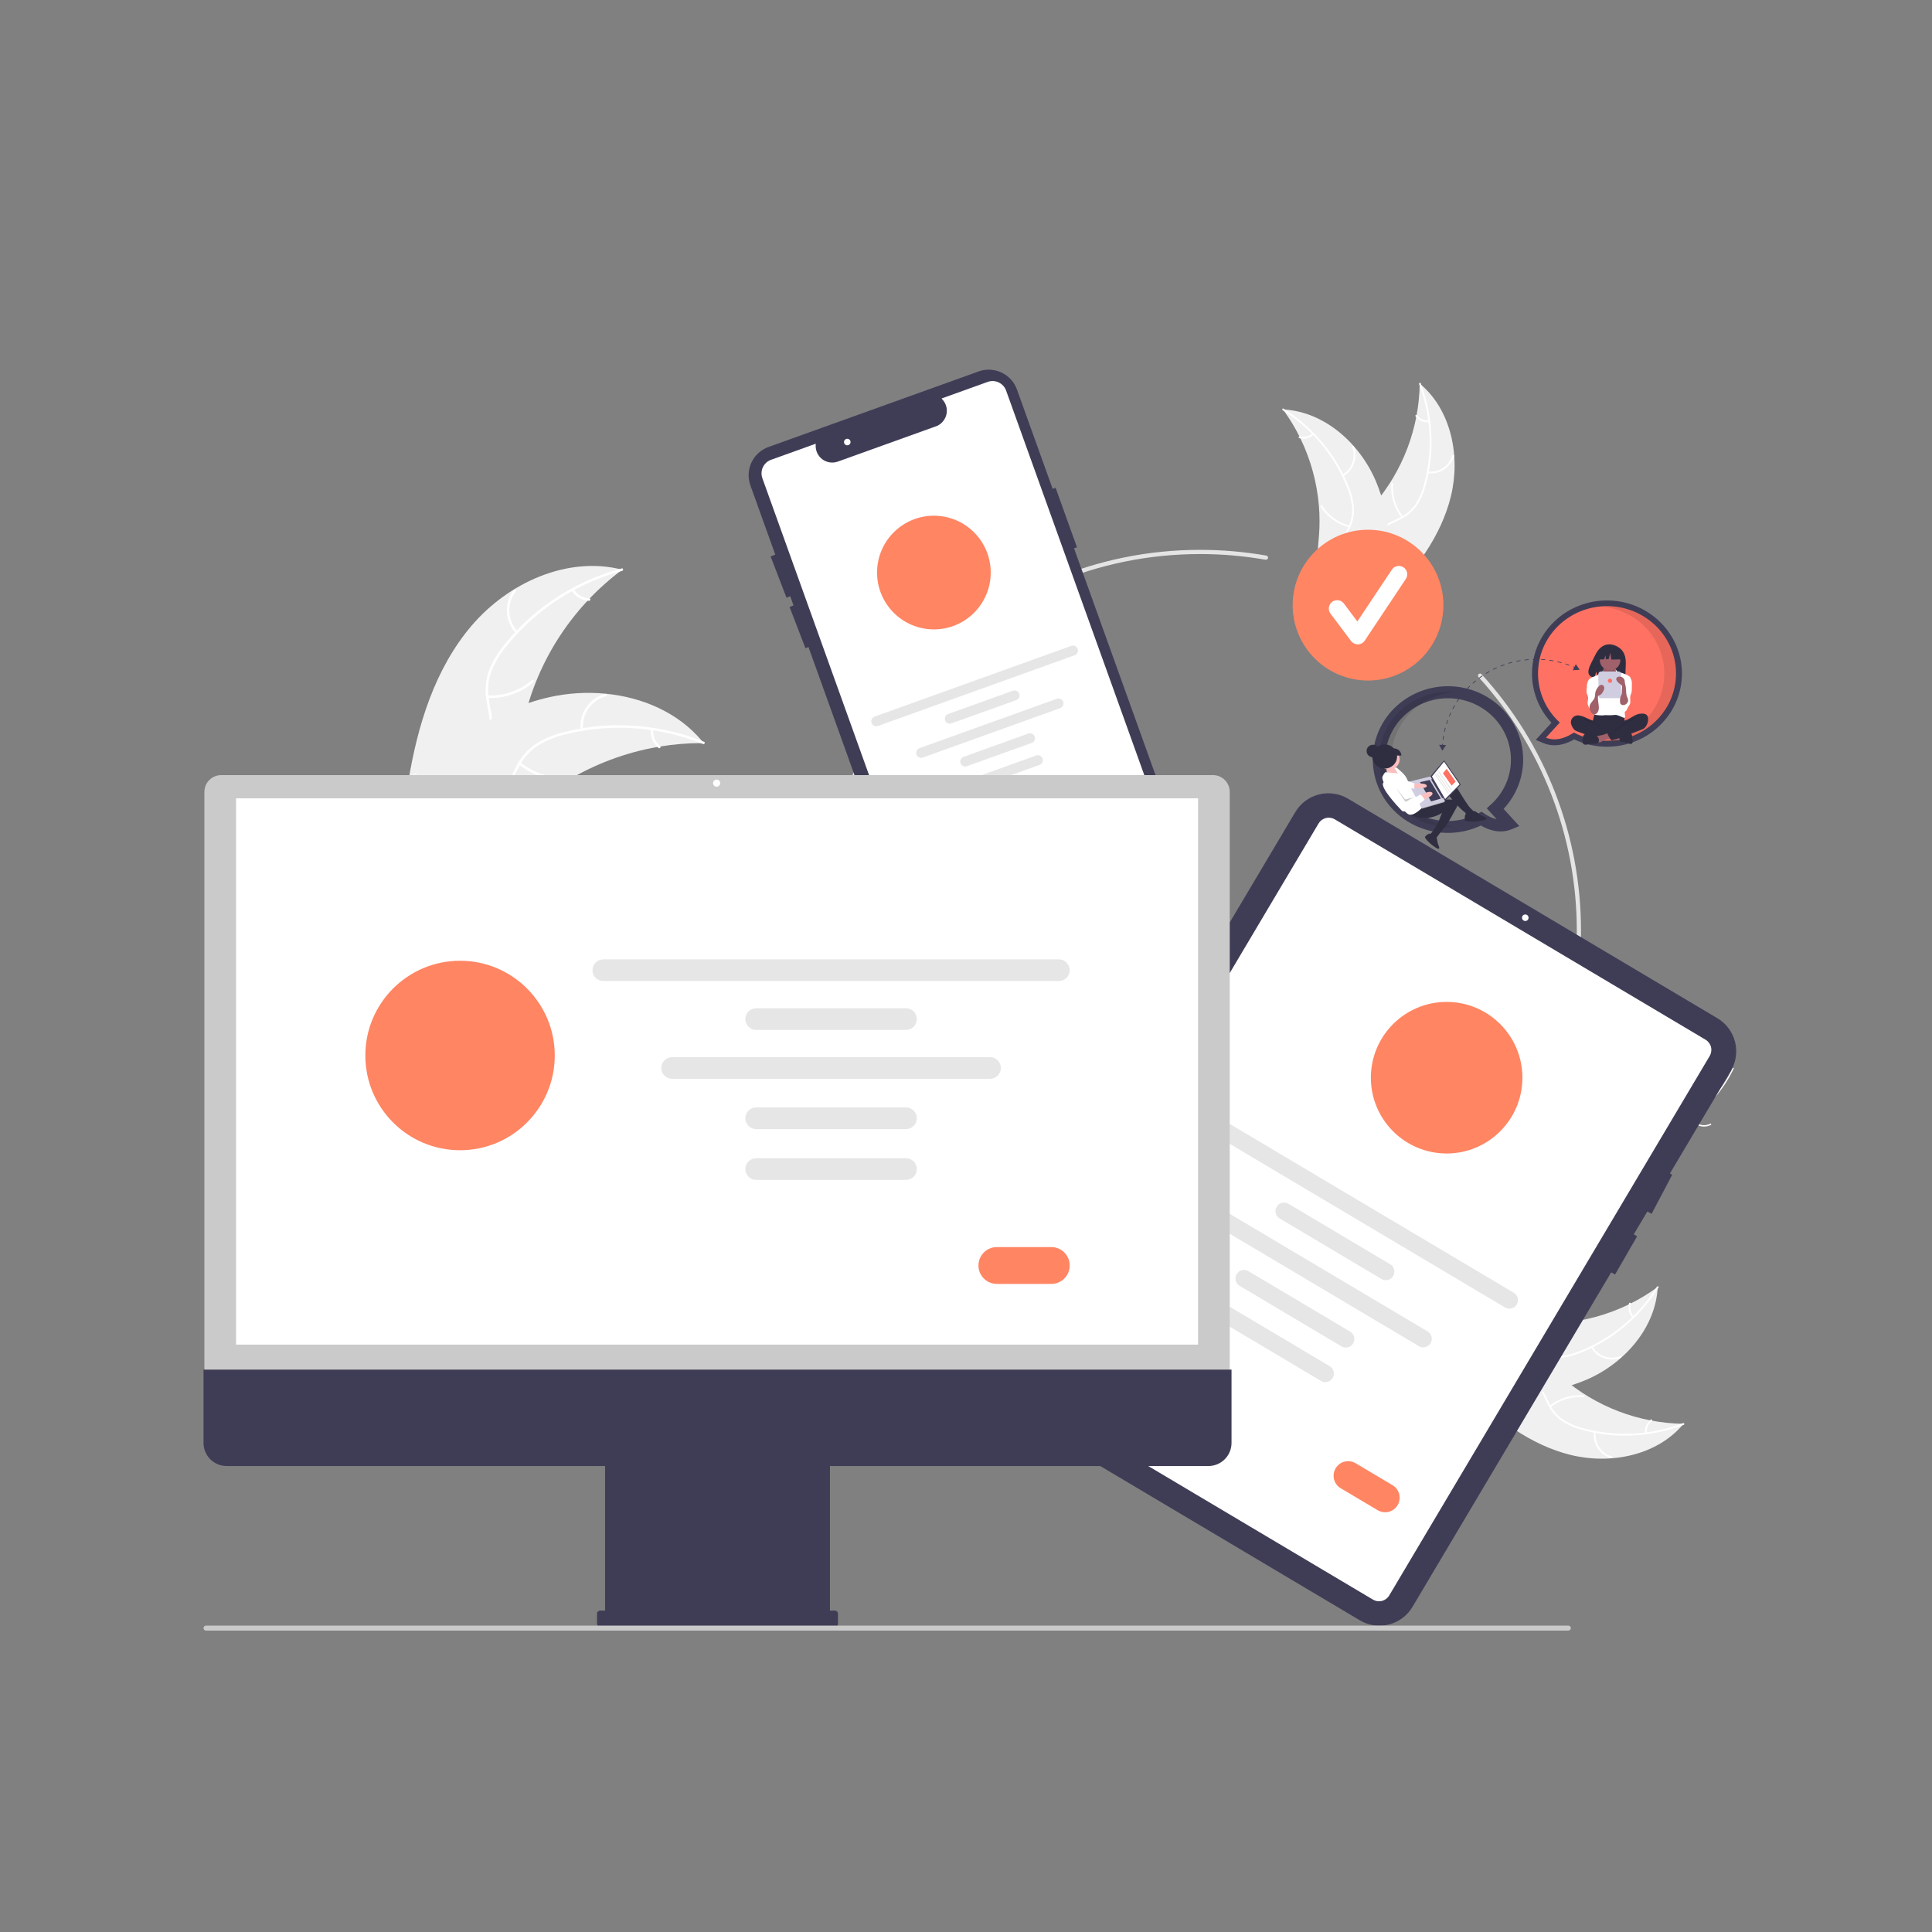 <svg width="1500" height="1500" viewBox="0 0 1500 1500" fill="none" xmlns="http://www.w3.org/2000/svg">
<rect x="0" y="0" width="1500" height="1500" fill="#808080" stroke="none"/>
<g clip-path="url(#clip0_25_250)">
<path d="M648.834 835.321C659.306 851.968 674.163 864.471 691.295 871.054C694.96 872.545 698.812 873.376 702.707 873.514C706.505 873.511 710.233 872.361 713.504 870.183C716.589 868.222 719.544 865.813 722.999 864.732C724.775 864.208 726.629 864.113 728.439 864.454C730.249 864.795 731.975 865.563 733.504 866.709C737.379 869.452 740.148 873.602 742.731 877.766C745.599 882.39 748.514 887.243 752.991 890.05C753.533 890.39 753.034 891.32 752.492 890.98C744.702 886.096 741.818 875.738 735.188 869.441C732.094 866.503 728.196 864.598 724.107 865.547C720.532 866.378 717.482 868.859 714.373 870.875C711.21 873.052 707.623 874.323 703.924 874.576C700.035 874.661 696.162 874 692.47 872.62C684.114 869.663 676.223 865.242 669.085 859.521C660.906 853.042 653.771 845.033 647.987 835.84C647.629 835.271 648.478 834.756 648.834 835.321V835.321Z" fill="white"/>
<path d="M685.668 869.3C684.298 872.392 681.998 874.834 679.18 876.19C676.361 877.546 673.207 877.728 670.28 876.703C669.688 876.493 669.949 875.447 670.542 875.657C673.265 876.617 676.204 876.447 678.826 875.178C681.449 873.909 683.583 871.625 684.843 868.738C685.117 868.111 685.94 868.677 685.668 869.3V869.3Z" fill="white"/>
<path d="M712.055 871.41C710.125 864.689 706.02 859.035 700.559 855.575C700.017 855.233 700.517 854.304 701.057 854.646C706.735 858.257 710.997 864.151 712.991 871.15C713.181 871.817 712.244 872.073 712.055 871.41Z" fill="white"/>
<path d="M661.996 852.289C662.747 851.217 663.25 849.952 663.46 848.607C663.67 847.262 663.581 845.879 663.2 844.582C663.003 843.918 663.94 843.663 664.136 844.323C664.551 845.757 664.648 847.285 664.419 848.771C664.189 850.258 663.641 851.659 662.82 852.851C662.751 852.971 662.645 853.057 662.522 853.091C662.399 853.125 662.269 853.105 662.159 853.035C662.05 852.96 661.972 852.839 661.941 852.7C661.911 852.56 661.93 852.412 661.996 852.289V852.289Z" fill="white"/>
<path d="M711.942 828.203C709.198 829.742 706.058 830.13 703.084 829.299C700.109 828.468 697.494 826.472 695.704 823.666C695.343 823.097 696.11 822.439 696.471 823.009C698.134 825.625 700.57 827.484 703.342 828.251C706.113 829.019 709.036 828.644 711.584 827.194C712.138 826.88 712.493 827.891 711.942 828.203Z" fill="white"/>
<path d="M731.885 847.803C733.933 841.127 733.674 833.826 731.16 827.355C730.91 826.714 731.805 826.311 732.054 826.951C734.659 833.69 734.915 841.289 732.771 848.231C732.566 848.893 731.682 848.461 731.885 847.803Z" fill="white"/>
<path d="M702.125 798.548C703.296 798.202 704.373 797.534 705.259 796.602C706.145 795.671 706.813 794.506 707.201 793.213C707.398 792.548 708.282 792.981 708.087 793.641C707.652 795.068 706.914 796.353 705.937 797.385C704.96 798.416 703.774 799.162 702.482 799.557C702.364 799.606 702.233 799.602 702.116 799.545C702 799.489 701.907 799.385 701.856 799.254C701.809 799.121 701.811 798.971 701.861 798.839C701.912 798.707 702.006 798.602 702.124 798.548H702.125Z" fill="white"/>
<path d="M1345.1 829.343C1336.52 847.315 1323.14 861.783 1306.85 870.691C1303.38 872.679 1299.65 874.036 1295.79 874.714C1292.03 875.237 1288.2 874.612 1284.72 872.905C1281.44 871.386 1278.25 869.405 1274.7 868.811C1272.88 868.537 1271.03 868.7 1269.27 869.289C1267.51 869.878 1265.88 870.88 1264.49 872.229C1260.94 875.489 1258.65 879.991 1256.54 884.481C1254.19 889.467 1251.83 894.688 1247.69 898.094C1247.19 898.507 1247.79 899.36 1248.29 898.948C1255.49 893.022 1257.22 882.342 1263.12 875.174C1265.87 871.829 1269.53 869.398 1273.69 869.774C1277.33 870.102 1280.62 872.142 1283.93 873.712C1287.31 875.434 1291 876.197 1294.7 875.936C1298.57 875.482 1302.34 874.288 1305.86 872.407C1313.83 868.314 1321.18 862.833 1327.64 856.166C1335.05 848.602 1341.26 839.665 1345.99 829.74C1346.29 829.126 1345.39 828.732 1345.1 829.343Z" fill="white"/>
<path d="M1312.25 868.17C1313.94 871.049 1316.49 873.153 1319.44 874.108C1322.38 875.063 1325.53 874.806 1328.32 873.384C1328.89 873.094 1328.51 872.092 1327.95 872.382C1325.35 873.712 1322.42 873.951 1319.68 873.055C1316.93 872.159 1314.57 870.188 1313 867.498C1312.66 866.913 1311.91 867.589 1312.25 868.17Z" fill="white"/>
<path d="M1286.29 873.921C1287.47 866.984 1290.93 860.804 1295.97 856.614C1296.47 856.199 1295.87 855.346 1295.38 855.76C1290.13 860.131 1286.55 866.571 1285.33 873.793C1285.22 874.482 1286.17 874.606 1286.29 873.921H1286.29Z" fill="white"/>
<path d="M1333.88 848.005C1333.02 847.046 1332.38 845.86 1332.03 844.554C1331.67 843.248 1331.61 841.863 1331.85 840.524C1331.97 839.837 1331.01 839.714 1330.89 840.396C1330.64 841.877 1330.71 843.407 1331.1 844.85C1331.49 846.294 1332.18 847.608 1333.13 848.678C1333.21 848.787 1333.32 848.857 1333.45 848.874C1333.57 848.891 1333.7 848.853 1333.8 848.768C1333.9 848.679 1333.97 848.548 1333.98 848.405C1334 848.262 1333.96 848.119 1333.88 848.005H1333.88Z" fill="white"/>
<path d="M1287.19 777.721C1289.94 797.895 1286.98 818.532 1278.73 836.701C1277.02 840.648 1274.76 844.265 1272.05 847.42C1269.32 850.398 1265.93 852.496 1262.24 853.497C1258.81 854.509 1255.2 855.097 1252.05 857.03C1250.45 858.047 1249.06 859.433 1247.97 861.098C1246.88 862.763 1246.12 864.669 1245.73 866.691C1244.64 871.702 1245.21 876.855 1245.92 881.873C1246.71 887.444 1247.61 893.217 1246.13 898.746C1245.95 899.416 1246.88 899.692 1247.06 899.023C1249.64 889.404 1245.32 879.7 1246.2 869.975C1246.61 865.437 1248.24 861.011 1251.76 858.485C1254.84 856.277 1258.56 855.667 1262.04 854.677C1265.65 853.759 1269.02 851.858 1271.83 849.138C1274.68 846.149 1277.05 842.635 1278.85 838.747C1283.03 830.068 1285.97 820.702 1287.57 810.992C1289.45 799.922 1289.63 788.571 1288.12 777.43C1288.02 776.74 1287.1 777.036 1287.19 777.721Z" fill="white"/>
<path d="M1281.69 831.026C1284.58 832.173 1287.74 832.123 1290.6 830.886C1293.46 829.649 1295.84 827.305 1297.31 824.273C1297.61 823.658 1296.77 823.111 1296.48 823.727C1295.11 826.553 1292.9 828.736 1290.23 829.882C1287.56 831.028 1284.62 831.061 1281.94 829.975C1281.35 829.74 1281.11 830.793 1281.69 831.026Z" fill="white"/>
<path d="M1264.04 853.242C1261.28 846.9 1260.74 839.618 1262.53 832.848C1262.7 832.178 1261.77 831.902 1261.59 832.572C1259.74 839.62 1260.32 847.197 1263.2 853.79C1263.48 854.418 1264.31 853.867 1264.04 853.242Z" fill="white"/>
<path d="M1288.2 800.235C1287 800.054 1285.86 799.54 1284.88 798.739C1283.9 797.937 1283.11 796.874 1282.58 795.644C1282.31 795.012 1281.48 795.564 1281.75 796.191C1282.34 797.547 1283.21 798.721 1284.29 799.609C1285.37 800.497 1286.63 801.073 1287.96 801.286C1288.08 801.318 1288.21 801.296 1288.32 801.224C1288.43 801.152 1288.51 801.036 1288.54 800.899C1288.58 800.76 1288.56 800.612 1288.49 800.487C1288.43 800.363 1288.32 800.272 1288.2 800.235V800.235Z" fill="white"/>
<path d="M1243.63 543.013H1231.37C1231.13 543.014 1230.9 543.123 1230.73 543.314C1230.56 543.505 1230.47 543.764 1230.47 544.035C1230.46 544.189 1230.5 544.341 1230.56 544.476C1230.64 544.649 1230.75 544.796 1230.89 544.899C1231.04 545.002 1231.2 545.057 1231.37 545.057H1243.63C1243.81 545.058 1243.97 545.004 1244.12 544.901C1244.27 544.798 1244.38 544.651 1244.46 544.476C1244.51 544.339 1244.54 544.187 1244.54 544.035C1244.54 543.901 1244.52 543.768 1244.47 543.644C1244.43 543.52 1244.36 543.407 1244.28 543.312C1244.19 543.217 1244.09 543.142 1243.98 543.09C1243.87 543.039 1243.75 543.013 1243.63 543.013Z" fill="white"/>
<path d="M1243.63 546.854H1231.37C1231.13 546.854 1230.9 546.962 1230.73 547.154C1230.56 547.346 1230.47 547.606 1230.47 547.877C1230.47 548.148 1230.56 548.408 1230.73 548.6C1230.9 548.791 1231.13 548.899 1231.37 548.899H1243.63C1243.88 548.899 1244.11 548.791 1244.28 548.6C1244.45 548.408 1244.54 548.148 1244.54 547.877C1244.54 547.606 1244.45 547.346 1244.28 547.154C1244.11 546.962 1243.88 546.854 1243.63 546.854Z" fill="white"/>
<path d="M736.22 540.716C737.77 540.716 739.025 539.3 739.025 537.553C739.025 535.806 737.77 534.39 736.22 534.39C734.671 534.39 733.415 535.806 733.415 537.553C733.415 539.3 734.671 540.716 736.22 540.716Z" fill="white"/>
<path d="M746.867 540.716C748.416 540.716 749.672 539.3 749.672 537.553C749.672 535.806 748.416 534.39 746.867 534.39C745.318 534.39 744.062 535.806 744.062 537.553C744.062 539.3 745.318 540.716 746.867 540.716Z" fill="white"/>
<path d="M757.515 540.716C759.064 540.716 760.319 539.3 760.319 537.553C760.319 535.806 759.064 534.39 757.515 534.39C755.965 534.39 754.71 535.806 754.71 537.553C754.71 539.3 755.965 540.716 757.515 540.716Z" fill="white"/>
<path d="M915.61 676.297C917.159 676.297 918.415 674.881 918.415 673.134C918.415 671.387 917.159 669.971 915.61 669.971C914.061 669.971 912.805 671.387 912.805 673.134C912.805 674.881 914.061 676.297 915.61 676.297Z" fill="white"/>
<path d="M926.257 676.297C927.806 676.297 929.062 674.881 929.062 673.134C929.062 671.387 927.806 669.971 926.257 669.971C924.707 669.971 923.452 671.387 923.452 673.134C923.452 674.881 924.707 676.297 926.257 676.297Z" fill="white"/>
<path d="M936.904 676.297C938.453 676.297 939.709 674.881 939.709 673.134C939.709 671.387 938.453 669.971 936.904 669.971C935.355 669.971 934.099 671.387 934.099 673.134C934.099 674.881 935.355 676.297 936.904 676.297Z" fill="white"/>
<g clip-path="url(#clip1_25_250)">
<path d="M1126.46 385.394C1134.06 354.373 1126.83 318.195 1102.27 297.79C1101.79 332.521 1089.04 365.962 1066.29 392.197C1057.48 402.283 1046.62 412.583 1046.2 425.972C1045.93 434.303 1050 442.305 1055.6 448.474C1061.2 454.645 1068.27 459.262 1075.25 463.809L1076.28 465.619C1098.76 442.936 1118.86 416.416 1126.46 385.394Z" fill="#F0F0F0"/>
<path d="M1101.78 298.243C1111.2 322.944 1112.6 349.986 1105.78 375.528C1104.41 381.053 1102.18 386.327 1099.17 391.157C1096.08 395.766 1091.82 399.465 1086.82 401.869C1082.2 404.204 1077.21 406.058 1073.24 409.475C1071.24 411.254 1069.63 413.437 1068.53 415.88C1067.43 418.324 1066.85 420.973 1066.84 423.654C1066.65 430.334 1068.87 436.684 1071.26 442.819C1073.91 449.631 1076.77 456.663 1076.15 464.121C1076.08 465.025 1077.49 465.087 1077.56 464.185C1078.63 451.21 1069.82 440.25 1068.42 427.666C1067.77 421.793 1068.88 415.689 1073.22 411.407C1077.02 407.663 1082.16 405.747 1086.86 403.424C1091.77 401.15 1096.05 397.708 1099.32 393.399C1102.57 388.739 1105 383.559 1106.51 378.083C1110.11 365.807 1111.76 353.043 1111.39 340.256C1111.05 325.66 1108.22 311.229 1103.02 297.588C1102.7 296.744 1101.46 297.404 1101.78 298.243V298.243Z" fill="white"/>
<path d="M1108.46 367.433C1112.9 367.996 1117.39 366.961 1121.14 364.515C1124.89 362.068 1127.64 358.369 1128.92 354.077C1129.17 353.208 1127.83 352.772 1127.58 353.642C1126.4 357.64 1123.83 361.086 1120.34 363.357C1116.84 365.628 1112.65 366.575 1108.52 366.027C1107.63 365.909 1107.57 367.316 1108.46 367.433Z" fill="white"/>
<path d="M1089.31 400.994C1083.64 393.812 1080.89 384.757 1081.6 375.634C1081.67 374.73 1080.26 374.668 1080.19 375.57C1079.47 385.065 1082.36 394.483 1088.27 401.943C1088.84 402.654 1089.87 401.7 1089.31 400.994Z" fill="white"/>
<path d="M1109.36 326.441C1107.6 326.581 1105.83 326.282 1104.21 325.568C1102.59 324.855 1101.17 323.751 1100.09 322.355C1099.53 321.638 1098.49 322.592 1099.05 323.305C1100.25 324.841 1101.82 326.059 1103.61 326.851C1105.39 327.642 1107.35 327.985 1109.29 327.847C1109.48 327.85 1109.66 327.782 1109.8 327.657C1109.93 327.532 1110.02 327.36 1110.03 327.176C1110.04 326.99 1109.97 326.808 1109.85 326.67C1109.72 326.533 1109.54 326.45 1109.36 326.441Z" fill="white"/>
<path d="M996.04 317.872C996.374 318.33 996.708 318.788 997.038 319.257C1001.49 325.436 1005.44 331.967 1008.84 338.786C1009.11 339.309 1009.38 339.843 1009.63 340.373C1017.65 356.887 1022.53 374.747 1024.02 393.043C1024.61 400.324 1024.65 407.64 1024.12 414.926C1023.4 424.988 1021.82 435.841 1024.39 445.277C1024.65 446.264 1024.97 447.234 1025.34 448.182L1073.99 466.73C1074.12 466.716 1074.25 466.714 1074.38 466.701L1076.29 467.531C1076.34 467.157 1076.39 466.768 1076.44 466.394C1076.47 466.177 1076.5 465.956 1076.53 465.739C1076.54 465.594 1076.56 465.447 1076.59 465.317C1076.59 465.268 1076.6 465.22 1076.6 465.182C1076.62 465.052 1076.63 464.928 1076.65 464.808C1076.92 462.635 1077.18 460.456 1077.42 458.271C1077.42 458.26 1077.42 458.26 1077.41 458.245C1079.4 441.615 1079.4 424.809 1077.42 408.179C1077.36 407.683 1077.3 407.177 1077.21 406.673C1076.19 399.255 1074.56 391.933 1072.35 384.78C1071.12 380.867 1069.7 377.019 1068.08 373.25C1063.89 363.519 1058.2 354.509 1051.21 346.549C1037.27 330.682 1018.42 319.45 997.63 317.97C997.098 317.932 996.576 317.898 996.04 317.872Z" fill="#F0F0F0"/>
<path d="M995.914 318.532C1018.3 332.58 1035.7 353.328 1045.63 377.828C1047.86 383.065 1049.25 388.62 1049.75 394.29C1050.06 399.829 1048.89 405.351 1046.34 410.28C1044.06 414.925 1041.19 419.411 1040.08 424.529C1039.55 427.157 1039.58 429.867 1040.17 432.482C1040.76 435.097 1041.9 437.558 1043.51 439.703C1047.37 445.152 1052.97 448.886 1058.57 452.347C1064.78 456.19 1071.3 460.083 1075.3 466.407C1075.78 467.173 1076.94 466.376 1076.46 465.611C1069.5 454.61 1055.87 451.164 1047.18 441.958C1043.12 437.662 1040.34 432.117 1041.23 426.085C1042 420.809 1044.96 416.18 1047.31 411.498C1049.86 406.725 1051.21 401.4 1051.23 395.988C1051.01 390.31 1049.84 384.71 1047.75 379.428C1043.23 367.459 1036.87 356.276 1028.88 346.287C1019.82 334.835 1008.88 325.018 996.515 317.258C995.75 316.779 995.154 318.055 995.914 318.532V318.532Z" fill="white"/>
<path d="M1042.9 369.751C1046.78 367.526 1049.74 363.993 1051.26 359.783C1052.78 355.573 1052.76 350.959 1051.19 346.766C1050.87 345.919 1049.54 346.377 1049.86 347.225C1051.33 351.127 1051.35 355.424 1049.93 359.342C1048.5 363.26 1045.73 366.54 1042.1 368.59C1041.31 369.036 1042.11 370.195 1042.9 369.751Z" fill="white"/>
<path d="M1047.81 408.078C1038.96 405.757 1031.31 400.186 1026.38 392.475C1025.9 391.711 1024.74 392.507 1025.22 393.271C1030.36 401.286 1038.34 407.067 1047.55 409.461C1048.43 409.689 1048.68 408.304 1047.81 408.078Z" fill="white"/>
<path d="M1018.94 336.479C1017.62 337.653 1016.02 338.48 1014.3 338.885C1012.58 339.291 1010.78 339.262 1009.08 338.802C1008.2 338.563 1007.95 339.949 1008.82 340.186C1010.71 340.685 1012.69 340.715 1014.59 340.271C1016.5 339.827 1018.26 338.924 1019.74 337.64C1019.89 337.531 1019.99 337.369 1020.02 337.187C1020.05 337.006 1020.02 336.818 1019.92 336.662C1019.81 336.509 1019.65 336.404 1019.47 336.369C1019.28 336.335 1019.09 336.375 1018.94 336.479V336.479Z" fill="white"/>
<path d="M931.723 1018.6C768.638 1018.6 635.96 885.882 635.96 722.749C635.96 559.615 768.638 426.896 931.723 426.896C948.964 426.893 966.173 428.385 983.158 431.354C983.369 431.39 983.572 431.468 983.753 431.583C983.935 431.698 984.092 431.848 984.216 432.024C984.34 432.2 984.427 432.398 984.474 432.608C984.521 432.818 984.526 433.035 984.489 433.246C984.452 433.458 984.373 433.661 984.258 433.842C984.143 434.023 983.992 434.18 983.816 434.303C983.64 434.427 983.442 434.514 983.232 434.56C983.022 434.607 982.805 434.611 982.593 434.573C965.795 431.638 948.775 430.163 931.723 430.165C770.44 430.165 639.228 561.417 639.228 722.749C639.228 884.08 770.44 1015.33 931.723 1015.33C1093 1015.33 1224.22 884.08 1224.22 722.749C1224.29 649.828 1197.07 579.523 1147.92 525.673C1147.63 525.352 1147.48 524.93 1147.5 524.499C1147.52 524.067 1147.71 523.662 1148.03 523.371C1148.35 523.08 1148.77 522.927 1149.2 522.945C1149.63 522.964 1150.04 523.153 1150.33 523.47C1200.03 577.922 1227.56 649.013 1227.49 722.749C1227.49 885.882 1094.81 1018.6 931.723 1018.6Z" fill="#E4E4E4"/>
<path d="M1062.13 528.363C1094.45 528.363 1120.65 502.156 1120.65 469.828C1120.65 437.5 1094.45 411.293 1062.13 411.293C1029.81 411.293 1003.61 437.5 1003.61 469.828C1003.61 502.156 1029.81 528.363 1062.13 528.363Z" fill="#FF8563"/>
<path d="M1054.15 500.292C1053.14 500.292 1052.14 500.057 1051.24 499.605C1050.33 499.153 1049.55 498.496 1048.94 497.687L1032.98 476.395C1032.46 475.711 1032.09 474.932 1031.88 474.104C1031.67 473.276 1031.62 472.414 1031.74 471.567C1031.86 470.721 1032.15 469.907 1032.58 469.171C1033.02 468.435 1033.6 467.792 1034.28 467.279C1034.96 466.766 1035.74 466.393 1036.57 466.181C1037.4 465.969 1038.26 465.922 1039.11 466.043C1039.95 466.164 1040.77 466.45 1041.5 466.886C1042.24 467.322 1042.88 467.898 1043.39 468.582L1053.84 482.511L1080.66 442.262C1081.62 440.831 1083.11 439.839 1084.8 439.503C1086.49 439.168 1088.24 439.517 1089.68 440.473C1091.11 441.428 1092.11 442.914 1092.45 444.603C1092.79 446.293 1092.45 448.048 1091.49 449.485L1059.57 497.393C1058.99 498.259 1058.21 498.974 1057.3 499.479C1056.39 499.983 1055.37 500.261 1054.33 500.29C1054.27 500.291 1054.21 500.292 1054.15 500.292Z" fill="white"/>
<path d="M924.113 676.836L833.875 425.719L836.164 424.896L819.568 378.709L817.279 379.533L789.572 302.432C788.538 299.553 786.946 296.905 784.888 294.641C782.831 292.376 780.347 290.54 777.58 289.235C774.813 287.931 771.816 287.185 768.76 287.039C765.705 286.893 762.65 287.351 759.772 288.386L596.64 347.042C593.762 348.077 591.115 349.669 588.851 351.728C586.587 353.786 584.751 356.27 583.447 359.038C582.143 361.806 581.397 364.804 581.251 367.861C581.105 370.917 581.563 373.972 582.598 376.852L601.916 430.611L598.3 432.004L610.632 464.036L613.527 462.921L616.087 470.047L613.007 471.233L625.339 503.266L627.698 502.357L717.139 751.256C718.169 754.139 719.758 756.791 721.814 759.058C723.871 761.326 726.355 763.165 729.124 764.47C731.892 765.775 734.891 766.52 737.949 766.663C741.006 766.806 744.062 766.344 746.94 765.303L910.071 706.647C915.88 704.55 920.621 700.234 923.254 694.646C925.886 689.057 926.196 682.652 924.113 676.836Z" fill="#3F3D56"/>
<path d="M738.361 757.026C736.063 757.021 733.824 756.308 731.945 754.985C730.067 753.662 728.642 751.792 727.863 749.63L591.903 371.275C590.901 368.488 591.048 365.418 592.31 362.739C593.572 360.061 595.845 357.993 598.631 356.991L633.34 344.511L633.288 345.726C633.199 347.834 633.63 349.933 634.543 351.836C635.455 353.739 636.822 355.388 638.521 356.638C640.221 357.888 642.202 358.701 644.29 359.005C646.378 359.309 648.509 359.095 650.495 358.381L727.525 330.684C729.384 329.831 731.017 328.553 732.291 326.953C733.565 325.353 734.444 323.475 734.858 321.471C735.268 319.501 735.205 317.462 734.677 315.52C734.149 313.579 733.169 311.789 731.817 310.299L731.004 309.395L766.857 296.503C769.643 295.505 772.711 295.653 775.388 296.915C778.065 298.177 780.133 300.449 781.137 303.234L910.856 664.217C913.503 671.612 913.11 679.755 909.763 686.86C906.415 693.966 900.387 699.453 893.001 702.118L742.143 756.362C740.93 756.8 739.65 757.024 738.361 757.026Z" fill="white"/>
<path d="M725.07 488.666C749.436 488.666 769.189 468.907 769.189 444.533C769.189 420.159 749.436 400.4 725.07 400.4C700.703 400.4 680.951 420.159 680.951 444.533C680.951 468.907 700.703 488.666 725.07 488.666Z" fill="#FF8563"/>
<path d="M834.397 508.712L681.61 563.649C681.132 563.822 680.626 563.899 680.119 563.876C679.612 563.853 679.114 563.73 678.655 563.514C678.196 563.298 677.783 562.993 677.442 562.618C677.1 562.242 676.836 561.803 676.664 561.325C676.493 560.848 676.417 560.341 676.441 559.834C676.466 559.327 676.59 558.829 676.807 558.37C677.024 557.911 677.329 557.5 677.705 557.159C678.081 556.818 678.521 556.555 678.999 556.384L831.786 501.447C832.749 501.104 833.808 501.156 834.732 501.593C835.655 502.03 836.368 502.815 836.714 503.777C837.06 504.739 837.01 505.799 836.575 506.724C836.141 507.649 835.358 508.364 834.397 508.712Z" fill="#E6E6E6"/>
<path d="M789.024 543.545L738.768 561.616C738.291 561.788 737.784 561.865 737.278 561.842C736.771 561.818 736.273 561.695 735.814 561.479C735.355 561.263 734.943 560.959 734.601 560.583C734.26 560.208 733.995 559.769 733.824 559.291C733.652 558.813 733.576 558.307 733.601 557.8C733.625 557.293 733.749 556.795 733.966 556.336C734.183 555.877 734.488 555.466 734.864 555.125C735.24 554.784 735.679 554.52 736.157 554.35L786.413 536.279C787.376 535.933 788.438 535.984 789.364 536.42C790.29 536.856 791.004 537.643 791.351 538.606C791.697 539.57 791.646 540.632 791.21 541.558C790.774 542.484 789.987 543.199 789.024 543.545Z" fill="#E6E6E6"/>
<path d="M800.978 576.809L750.722 594.879C750.245 595.051 749.739 595.127 749.232 595.103C748.726 595.078 748.23 594.955 747.771 594.739C747.313 594.523 746.901 594.218 746.56 593.843C746.219 593.468 745.956 593.029 745.784 592.552C745.613 592.075 745.537 591.569 745.561 591.063C745.585 590.556 745.709 590.059 745.925 589.601C746.141 589.142 746.445 588.731 746.82 588.39C747.195 588.049 747.634 587.785 748.111 587.613L798.367 569.543C799.33 569.197 800.391 569.247 801.317 569.684C802.243 570.12 802.958 570.907 803.304 571.87C803.65 572.834 803.6 573.895 803.163 574.822C802.727 575.748 801.941 576.463 800.978 576.809V576.809Z" fill="#E6E6E6"/>
<path d="M807.1 593.847L756.844 611.917C756.367 612.09 755.86 612.167 755.353 612.144C754.846 612.121 754.348 611.998 753.889 611.782C753.429 611.566 753.017 611.262 752.675 610.886C752.334 610.511 752.069 610.071 751.898 609.593C751.726 609.116 751.65 608.609 751.675 608.101C751.699 607.594 751.823 607.097 752.04 606.638C752.257 606.179 752.563 605.767 752.939 605.426C753.315 605.085 753.755 604.822 754.233 604.651L804.489 586.581C804.966 586.408 805.473 586.331 805.98 586.355C806.487 586.378 806.985 586.501 807.444 586.717C807.903 586.933 808.316 587.237 808.657 587.613C808.999 587.988 809.263 588.427 809.435 588.905C809.606 589.383 809.682 589.89 809.658 590.397C809.633 590.904 809.509 591.401 809.292 591.86C809.075 592.319 808.77 592.731 808.394 593.072C808.018 593.413 807.578 593.676 807.1 593.847L807.1 593.847Z" fill="#E6E6E6"/>
<path d="M823.102 549.81L716.476 588.149C715.999 588.322 715.492 588.399 714.985 588.375C714.478 588.352 713.981 588.229 713.521 588.013C713.062 587.797 712.65 587.493 712.308 587.117C711.966 586.742 711.702 586.303 711.531 585.825C711.359 585.347 711.283 584.84 711.307 584.333C711.332 583.826 711.456 583.329 711.673 582.87C711.89 582.411 712.195 581.999 712.571 581.658C712.947 581.317 713.387 581.054 713.865 580.883L820.491 542.544C820.969 542.371 821.475 542.294 821.982 542.318C822.489 542.341 822.987 542.464 823.446 542.68C823.905 542.896 824.318 543.2 824.659 543.576C825.001 543.951 825.265 544.39 825.437 544.868C825.609 545.346 825.684 545.853 825.66 546.36C825.635 546.867 825.511 547.364 825.294 547.823C825.078 548.282 824.772 548.694 824.396 549.035C824.02 549.376 823.58 549.639 823.102 549.81Z" fill="#E6E6E6"/>
<path d="M801.625 635.206L783.378 641.767C781.74 642.355 779.936 642.268 778.363 641.526C776.789 640.783 775.575 639.447 774.986 637.809C774.398 636.171 774.484 634.367 775.225 632.793C775.966 631.218 777.301 630.002 778.938 629.412L797.186 622.851C798.823 622.264 800.627 622.351 802.2 623.093C803.774 623.835 804.988 625.172 805.577 626.81C806.165 628.447 806.08 630.252 805.339 631.826C804.598 633.401 803.262 634.616 801.625 635.206Z" fill="#FF8563"/>
<path d="M657.827 345.735C659.229 345.735 660.365 344.599 660.365 343.197C660.365 341.795 659.229 340.658 657.827 340.658C656.426 340.658 655.289 341.795 655.289 343.197C655.289 344.599 656.426 345.735 657.827 345.735Z" fill="white"/>
<path d="M365.987 485.963C394.429 452.474 440.577 431.369 483.122 442.311C444.803 470.847 417.81 512.021 406.918 558.549C402.783 576.508 400.053 596.913 385.476 608.184C376.406 615.197 364.211 617.115 352.818 615.842C341.425 614.569 330.582 610.411 319.884 606.289L317.04 606.604C324.195 563.249 337.545 519.453 365.987 485.963Z" fill="#F0F0F0"/>
<path d="M483.014 443.227C447.891 452.636 416.624 472.875 393.655 501.071C388.603 507.053 384.525 513.795 381.571 521.047C378.921 528.205 378.237 535.942 379.588 543.454C380.707 550.484 382.665 557.545 382.056 564.724C381.69 568.394 380.553 571.946 378.718 575.145C376.884 578.345 374.394 581.12 371.412 583.29C364.122 588.889 355.255 591.534 346.495 593.819C336.768 596.357 326.625 598.838 318.807 605.533C317.86 606.345 316.657 604.827 317.603 604.017C331.204 592.368 350.52 593.356 365.672 584.768C372.742 580.761 378.648 574.598 379.92 566.306C381.032 559.055 379.019 551.772 377.824 544.664C376.399 537.355 376.784 529.808 378.947 522.683C381.522 515.303 385.334 508.416 390.219 502.316C400.998 488.406 413.897 476.279 428.442 466.378C444.98 454.986 463.344 446.507 482.74 441.31C483.94 440.988 484.207 442.908 483.014 443.227H483.014Z" fill="white"/>
<path d="M400.517 491.556C396.311 487.059 393.84 481.213 393.545 475.061C393.25 468.91 395.151 462.854 398.908 457.975C399.671 456.991 401.237 458.131 400.472 459.117C396.966 463.654 395.196 469.295 395.482 475.023C395.768 480.75 398.091 486.187 402.033 490.351C402.888 491.257 401.367 492.457 400.517 491.556H400.517Z" fill="white"/>
<path d="M378.551 539.964C391.125 540.495 403.437 536.266 413.033 528.121C413.983 527.313 415.186 528.83 414.237 529.637C404.236 538.095 391.414 542.47 378.331 541.888C377.084 541.832 377.311 539.908 378.551 539.964Z" fill="white"/>
<path d="M445.476 457.505C446.741 459.584 448.502 461.316 450.602 462.546C452.702 463.776 455.074 464.465 457.506 464.552C458.753 464.592 458.524 466.516 457.285 466.476C454.599 466.368 451.98 465.604 449.657 464.25C447.334 462.896 445.378 460.994 443.96 458.709C443.808 458.505 443.74 458.251 443.769 457.998C443.798 457.746 443.922 457.513 444.116 457.349C444.317 457.19 444.573 457.118 444.828 457.147C445.082 457.176 445.315 457.305 445.476 457.505Z" fill="white"/>
<path d="M546.385 576.962C545.606 576.959 544.826 576.955 544.037 576.966C533.558 576.978 523.097 577.842 512.758 579.549C511.957 579.668 511.146 579.801 510.35 579.943C485.484 584.322 461.647 593.28 440.05 606.362C431.461 611.576 423.281 617.436 415.581 623.891C404.947 632.807 394.127 643.32 381.54 648.061C380.232 648.57 378.894 648.998 377.534 649.342L317.646 610.051C317.554 609.893 317.453 609.749 317.361 609.591L314.898 608.131C315.272 607.77 315.668 607.404 316.042 607.044C316.258 606.834 316.487 606.632 316.703 606.422C316.851 606.285 317 606.148 317.126 606.015C317.175 605.97 317.225 605.924 317.266 605.892C317.391 605.759 317.523 605.65 317.639 605.531C319.845 603.479 322.068 601.439 324.31 599.411C324.319 599.397 324.319 599.397 324.341 599.392C341.462 583.981 360.019 569.865 380.128 559.015C380.734 558.688 381.347 558.348 381.98 558.04C391.071 553.199 400.543 549.11 410.3 545.813C415.649 544.025 421.085 542.509 426.586 541.271C440.809 538.099 455.441 537.184 469.948 538.561C498.866 541.309 526.583 553.277 544.995 575.268C545.466 575.831 545.924 576.385 546.385 576.962Z" fill="#F0F0F0"/>
<path d="M545.752 577.634C512.045 563.993 474.898 561.323 439.588 570.003C431.953 571.736 424.64 574.663 417.916 578.675C411.493 582.794 406.289 588.559 402.846 595.371C399.509 601.658 396.823 608.475 392.015 613.84C389.514 616.55 386.468 618.701 383.078 620.151C379.687 621.601 376.028 622.317 372.342 622.254C363.151 622.334 354.48 619.106 346.109 615.655C336.816 611.823 327.224 607.695 316.952 608.333C315.708 608.41 315.66 606.474 316.903 606.397C334.774 605.287 349.602 617.709 366.869 619.977C374.926 621.035 383.351 619.671 389.357 613.817C394.61 608.697 397.386 601.67 400.71 595.275C403.971 588.581 408.821 582.787 414.837 578.4C421.335 574.059 428.524 570.856 436.096 568.927C453.074 564.313 470.672 562.398 488.245 563.253C508.306 564.116 528.072 568.407 546.687 575.938C547.839 576.404 546.896 578.098 545.752 577.634L545.752 577.634Z" fill="white"/>
<path d="M450.793 566.538C450.142 560.415 451.688 554.259 455.155 549.17C458.622 544.081 463.784 540.39 469.72 538.757C470.923 538.431 471.486 540.284 470.282 540.611C464.752 542.121 459.943 545.56 456.724 550.305C453.505 555.051 452.088 560.791 452.729 566.489C452.867 567.728 450.93 567.77 450.793 566.539V566.538Z" fill="white"/>
<path d="M404.119 591.96C413.839 599.957 426.215 603.996 438.779 603.271C440.024 603.198 440.071 605.134 438.828 605.207C425.752 605.937 412.881 601.708 402.785 593.364C401.823 592.568 403.163 591.169 404.119 591.96H404.119Z" fill="white"/>
<path d="M507.186 566.426C506.944 568.848 507.308 571.292 508.244 573.539C509.18 575.785 510.66 577.764 512.549 579.298C513.521 580.081 512.18 581.48 511.215 580.701C509.135 578.998 507.504 576.81 506.464 574.33C505.425 571.85 505.008 569.153 505.25 566.475C505.252 566.221 505.35 565.977 505.526 565.792C505.701 565.608 505.94 565.497 506.193 565.483C506.45 565.477 506.698 565.574 506.883 565.75C507.069 565.927 507.178 566.17 507.186 566.426Z" fill="white"/>
<path d="M1219.56 1129.63C1250.57 1137.24 1286.74 1130.01 1307.14 1105.43C1272.42 1104.95 1238.99 1092.2 1212.76 1069.44C1202.68 1060.63 1192.38 1049.77 1178.99 1049.34C1170.67 1049.08 1162.67 1053.14 1156.5 1058.75C1150.33 1064.35 1145.71 1071.42 1141.17 1078.41L1139.36 1079.43C1162.04 1101.92 1188.55 1122.03 1219.56 1129.63Z" fill="#F0F0F0"/>
<path d="M1306.68 1104.94C1281.99 1114.36 1254.96 1115.77 1229.42 1108.95C1223.9 1107.57 1218.63 1105.34 1213.8 1102.33C1209.19 1099.24 1205.49 1094.98 1203.09 1089.98C1200.76 1085.36 1198.9 1080.37 1195.49 1076.4C1193.71 1074.39 1191.53 1072.78 1189.08 1071.68C1186.64 1070.58 1183.99 1070.01 1181.31 1070C1174.63 1069.81 1168.28 1072.03 1162.15 1074.41C1155.34 1077.06 1148.31 1079.92 1140.86 1079.31C1139.95 1079.24 1139.89 1080.64 1140.79 1080.72C1153.76 1081.78 1164.72 1072.97 1177.3 1071.57C1183.17 1070.92 1189.27 1072.03 1193.55 1076.38C1197.3 1080.17 1199.21 1085.32 1201.54 1090.02C1203.81 1094.93 1207.25 1099.21 1211.56 1102.48C1216.22 1105.73 1221.39 1108.17 1226.87 1109.68C1239.14 1113.28 1251.9 1114.92 1264.68 1114.56C1279.28 1114.22 1293.7 1111.39 1307.34 1106.19C1308.18 1105.86 1307.52 1104.62 1306.68 1104.94H1306.68Z" fill="white"/>
<path d="M1237.52 1111.63C1236.95 1116.07 1237.99 1120.56 1240.43 1124.31C1242.88 1128.06 1246.58 1130.82 1250.87 1132.09C1251.74 1132.34 1252.17 1131 1251.3 1130.75C1247.3 1129.57 1243.86 1127 1241.59 1123.51C1239.32 1120.01 1238.37 1115.82 1238.92 1111.69C1239.04 1110.79 1237.63 1110.73 1237.52 1111.62V1111.63Z" fill="white"/>
<path d="M1203.96 1092.47C1211.14 1086.8 1220.2 1084.05 1229.32 1084.76C1230.22 1084.83 1230.28 1083.42 1229.38 1083.35C1219.89 1082.63 1210.47 1085.52 1203.02 1091.43C1202.31 1092 1203.26 1093.03 1203.97 1092.47H1203.96Z" fill="white"/>
<path d="M1278.49 1112.52C1278.35 1110.76 1278.65 1108.99 1279.37 1107.37C1280.08 1105.75 1281.18 1104.34 1282.58 1103.25C1283.3 1102.69 1282.34 1101.66 1281.63 1102.21C1280.09 1103.42 1278.88 1104.98 1278.09 1106.77C1277.29 1108.56 1276.95 1110.51 1277.09 1112.46C1277.09 1112.65 1277.15 1112.82 1277.28 1112.96C1277.4 1113.1 1277.58 1113.18 1277.76 1113.2C1277.95 1113.2 1278.13 1113.14 1278.27 1113.01C1278.4 1112.89 1278.49 1112.71 1278.49 1112.52Z" fill="white"/>
<path d="M1287.06 999.172C1286.6 999.506 1286.15 999.84 1285.68 1000.17C1279.5 1004.63 1272.97 1008.58 1266.15 1011.98C1265.63 1012.25 1265.1 1012.51 1264.57 1012.77C1248.06 1020.79 1230.2 1025.67 1211.91 1027.16C1204.63 1027.75 1197.32 1027.79 1190.04 1027.26C1179.98 1026.54 1169.13 1024.96 1159.7 1027.53C1158.71 1027.79 1157.74 1028.11 1156.79 1028.49L1138.25 1077.14C1138.26 1077.28 1138.26 1077.4 1138.28 1077.54L1137.45 1079.45C1137.82 1079.5 1138.21 1079.55 1138.58 1079.6C1138.8 1079.63 1139.02 1079.65 1139.24 1079.68C1139.38 1079.7 1139.53 1079.72 1139.66 1079.74C1139.71 1079.75 1139.76 1079.75 1139.8 1079.76C1139.93 1079.78 1140.05 1079.79 1140.17 1079.81C1142.34 1080.08 1144.52 1080.33 1146.7 1080.57C1146.72 1080.58 1146.72 1080.58 1146.73 1080.57C1163.36 1082.55 1180.16 1082.56 1196.78 1080.58C1197.28 1080.52 1197.78 1080.45 1198.29 1080.37C1205.7 1079.34 1213.02 1077.72 1220.17 1075.5C1224.09 1074.27 1227.93 1072.85 1231.7 1071.24C1241.43 1067.05 1250.44 1061.35 1258.39 1054.36C1274.26 1040.42 1285.48 1021.56 1286.96 1000.76C1287 1000.23 1287.03 999.708 1287.06 999.172Z" fill="#F0F0F0"/>
<path d="M1286.4 999.046C1272.36 1021.44 1251.62 1038.84 1227.12 1048.77C1221.89 1051.01 1216.33 1052.4 1210.67 1052.9C1205.13 1053.21 1199.61 1052.03 1194.68 1049.49C1190.04 1047.21 1185.55 1044.34 1180.44 1043.23C1177.81 1042.69 1175.1 1042.73 1172.49 1043.32C1169.87 1043.91 1167.41 1045.04 1165.27 1046.65C1159.82 1050.52 1156.09 1056.12 1152.63 1061.72C1148.79 1067.93 1144.89 1074.45 1138.57 1078.45C1137.81 1078.94 1138.6 1080.1 1139.37 1079.61C1150.37 1072.65 1153.81 1059.02 1163.01 1050.33C1167.31 1046.27 1172.85 1043.48 1178.88 1044.37C1184.16 1045.15 1188.78 1048.11 1193.46 1050.46C1198.24 1053.01 1203.56 1054.35 1208.97 1054.37C1214.65 1054.16 1220.24 1052.99 1225.52 1050.9C1237.49 1046.38 1248.67 1040.01 1258.66 1032.02C1270.1 1022.96 1279.92 1012.01 1287.67 999.647C1288.15 998.881 1286.88 998.285 1286.4 999.046H1286.4Z" fill="white"/>
<path d="M1235.2 1046.04C1237.42 1049.93 1240.95 1052.89 1245.16 1054.41C1249.37 1055.93 1253.98 1055.91 1258.18 1054.34C1259.02 1054.02 1258.57 1052.69 1257.72 1053.01C1253.82 1054.47 1249.52 1054.5 1245.6 1053.07C1241.69 1051.65 1238.41 1048.87 1236.36 1045.24C1235.91 1044.46 1234.75 1045.26 1235.2 1046.04Z" fill="white"/>
<path d="M1196.88 1050.95C1199.2 1042.1 1204.77 1034.45 1212.48 1029.53C1213.24 1029.04 1212.45 1027.88 1211.69 1028.36C1203.67 1033.51 1197.89 1041.48 1195.5 1050.7C1195.27 1051.57 1196.66 1051.83 1196.88 1050.95Z" fill="white"/>
<path d="M1268.46 1022.08C1267.29 1020.76 1266.46 1019.16 1266.05 1017.44C1265.65 1015.72 1265.68 1013.92 1266.14 1012.21C1266.38 1011.34 1264.99 1011.08 1264.75 1011.95C1264.25 1013.84 1264.23 1015.83 1264.67 1017.73C1265.11 1019.63 1266.02 1021.4 1267.3 1022.87C1267.41 1023.02 1267.57 1023.13 1267.75 1023.16C1267.93 1023.19 1268.12 1023.16 1268.28 1023.06C1268.43 1022.95 1268.54 1022.79 1268.57 1022.61C1268.6 1022.42 1268.56 1022.23 1268.46 1022.08Z" fill="white"/>
<path d="M1343.82 831.47L1296.53 911.073L1298.33 912.021L1282.32 942.39L1278.99 940.625L1268.46 958.327L1271.08 959.831L1253.92 989.547L1250.94 987.831L1096.64 1247.59C1092.59 1254.39 1086.02 1259.31 1078.35 1261.26C1070.69 1263.21 1062.56 1262.04 1055.76 1258.01L768.9 1087.51C762.103 1083.46 757.19 1076.88 755.238 1069.21C753.287 1061.54 754.457 1053.41 758.491 1046.61L1005.67 630.486C1009.72 623.688 1016.3 618.774 1023.96 616.822C1031.63 614.87 1039.75 616.039 1046.56 620.074L1333.42 790.574C1340.21 794.624 1345.12 801.203 1347.07 808.87C1349.02 816.536 1347.85 824.664 1343.82 831.47Z" fill="#3F3D56"/>
<path d="M1065.98 1241.94L778.113 1070.84C776.019 1069.6 774.505 1067.57 773.903 1065.2C773.302 1062.84 773.662 1060.33 774.905 1058.24L1023.73 639.345C1024.98 637.25 1027 635.736 1029.37 635.134C1031.73 634.533 1034.23 634.893 1036.33 636.136L1324.2 807.235C1326.29 808.483 1327.81 810.511 1328.41 812.875C1329.01 815.238 1328.65 817.743 1327.41 819.841L1078.58 1238.73C1077.34 1240.83 1075.31 1242.34 1072.95 1242.94C1070.58 1243.55 1068.08 1243.19 1065.98 1241.94Z" fill="white"/>
<path d="M1184.23 715.065C1185.63 715.065 1186.77 713.929 1186.77 712.527C1186.77 711.125 1185.63 709.988 1184.23 709.988C1182.83 709.988 1181.69 711.125 1181.69 712.527C1181.69 713.929 1182.83 715.065 1184.23 715.065Z" fill="white"/>
<path d="M1168.52 1015.13L928.226 872.308C927.473 871.864 926.814 871.276 926.288 870.577C925.762 869.877 925.38 869.081 925.162 868.234C924.945 867.386 924.897 866.504 925.021 865.638C925.145 864.772 925.439 863.939 925.886 863.187C926.333 862.435 926.924 861.778 927.625 861.255C928.326 860.732 929.123 860.352 929.971 860.138C930.82 859.924 931.702 859.879 932.567 860.007C933.432 860.134 934.264 860.431 935.014 860.881L1175.31 1003.71C1176.07 1004.15 1176.72 1004.74 1177.25 1005.44C1177.78 1006.14 1178.16 1006.93 1178.38 1007.78C1178.59 1008.63 1178.64 1009.51 1178.52 1010.38C1178.39 1011.24 1178.1 1012.08 1177.65 1012.83C1177.21 1013.58 1176.61 1014.24 1175.91 1014.76C1175.21 1015.28 1174.41 1015.66 1173.57 1015.88C1172.72 1016.09 1171.84 1016.14 1170.97 1016.01C1170.11 1015.88 1169.27 1015.58 1168.52 1015.13H1168.52Z" fill="#E6E6E6"/>
<path d="M1072.57 993.002L993.534 946.023C992.784 945.577 992.129 944.988 991.606 944.289C991.084 943.59 990.704 942.795 990.488 941.949C990.273 941.103 990.226 940.223 990.351 939.359C990.476 938.495 990.769 937.664 991.215 936.913C991.661 936.163 992.25 935.508 992.949 934.985C993.648 934.462 994.443 934.083 995.289 933.867C996.134 933.652 997.014 933.606 997.878 933.731C998.742 933.855 999.572 934.149 1000.32 934.595L1079.36 981.574C1080.11 982.02 1080.77 982.61 1081.29 983.309C1081.81 984.008 1082.19 984.803 1082.41 985.649C1082.62 986.494 1082.67 987.374 1082.54 988.238C1082.42 989.102 1082.13 989.933 1081.68 990.683C1081.24 991.434 1080.65 992.089 1079.95 992.611C1079.25 993.134 1078.45 993.514 1077.61 993.729C1076.76 993.944 1075.88 993.991 1075.02 993.866C1074.16 993.742 1073.33 993.448 1072.57 993.002Z" fill="#E6E6E6"/>
<path d="M1041.5 1045.32L962.458 998.34C960.943 997.439 959.848 995.974 959.414 994.266C958.979 992.558 959.241 990.747 960.141 989.232C961.041 987.717 962.506 986.621 964.213 986.186C965.921 985.751 967.731 986.012 969.246 986.912L1048.29 1033.89C1049.04 1034.34 1049.69 1034.93 1050.21 1035.63C1050.74 1036.32 1051.12 1037.12 1051.33 1037.97C1051.55 1038.81 1051.59 1039.69 1051.47 1040.56C1051.34 1041.42 1051.05 1042.25 1050.6 1043C1050.16 1043.75 1049.57 1044.41 1048.87 1044.93C1048.17 1045.45 1047.38 1045.83 1046.53 1046.05C1045.69 1046.26 1044.81 1046.31 1043.94 1046.18C1043.08 1046.06 1042.25 1045.76 1041.5 1045.32Z" fill="#E6E6E6"/>
<path d="M1025.58 1072.12L946.541 1025.14C945.789 1024.69 945.131 1024.1 944.607 1023.4C944.082 1022.7 943.701 1021.91 943.484 1021.06C943.268 1020.21 943.22 1019.33 943.345 1018.47C943.469 1017.6 943.763 1016.77 944.209 1016.02C944.656 1015.27 945.246 1014.61 945.946 1014.09C946.646 1013.57 947.443 1013.19 948.29 1012.97C949.137 1012.76 950.018 1012.71 950.883 1012.84C951.747 1012.97 952.578 1013.26 953.329 1013.71L1032.37 1060.69C1033.12 1061.13 1033.78 1061.72 1034.31 1062.42C1034.83 1063.12 1035.22 1063.92 1035.43 1064.76C1035.65 1065.61 1035.7 1066.49 1035.58 1067.36C1035.45 1068.22 1035.16 1069.06 1034.71 1069.81C1034.26 1070.56 1033.67 1071.22 1032.97 1071.74C1032.27 1072.27 1031.47 1072.65 1030.62 1072.86C1029.78 1073.07 1028.89 1073.12 1028.03 1072.99C1027.16 1072.86 1026.33 1072.57 1025.58 1072.12V1072.12Z" fill="#E6E6E6"/>
<path d="M1101.58 1045.14L933.886 945.467C932.378 944.563 931.291 943.098 930.86 941.394C930.43 939.689 930.693 937.884 931.591 936.372C932.488 934.861 933.948 933.767 935.65 933.33C937.353 932.893 939.159 933.148 940.673 934.04L1108.37 1033.71C1109.12 1034.16 1109.78 1034.75 1110.31 1035.45C1110.84 1036.14 1111.22 1036.94 1111.44 1037.79C1111.65 1038.64 1111.7 1039.52 1111.58 1040.38C1111.45 1041.25 1111.16 1042.08 1110.71 1042.84C1110.27 1043.59 1109.67 1044.24 1108.97 1044.77C1108.27 1045.29 1107.47 1045.67 1106.63 1045.88C1105.78 1046.1 1104.9 1046.14 1104.03 1046.02C1103.17 1045.89 1102.33 1045.59 1101.58 1045.14Z" fill="#E6E6E6"/>
<path d="M1069.62 1172.52L1040.92 1155.47C1038.35 1153.93 1036.49 1151.44 1035.75 1148.54C1035.02 1145.64 1035.46 1142.56 1036.99 1139.98C1038.52 1137.41 1041.01 1135.55 1043.91 1134.81C1046.81 1134.07 1049.89 1134.51 1052.46 1136.03L1081.16 1153.09C1083.74 1154.62 1085.6 1157.12 1086.34 1160.02C1087.08 1162.92 1086.63 1166 1085.1 1168.58C1083.57 1171.16 1081.08 1173.02 1078.18 1173.76C1075.27 1174.5 1072.2 1174.05 1069.62 1172.52Z" fill="#FF8563"/>
<path d="M1123.17 895.565C1155.65 895.565 1181.99 869.22 1181.99 836.722C1181.99 804.223 1155.65 777.878 1123.17 777.878C1090.68 777.878 1064.34 804.223 1064.34 836.722C1064.34 869.22 1090.68 895.565 1123.17 895.565Z" fill="#FF8563"/>
<path d="M158.693 1075.84H954.771V614.821C954.767 611.366 953.393 608.055 950.951 605.612C948.509 603.17 945.199 601.796 941.745 601.792H171.718C168.265 601.796 164.954 603.17 162.512 605.612C160.07 608.055 158.697 611.366 158.693 614.821V1075.84Z" fill="#CACACA"/>
<path d="M930.175 619.812H183.289V1043.96H930.175V619.812Z" fill="white"/>
<path d="M158 1063.37V1120.26C158 1122.62 158.464 1124.95 159.367 1127.13C160.269 1129.31 161.591 1131.29 163.258 1132.96C164.926 1134.62 166.905 1135.95 169.083 1136.85C171.261 1137.75 173.596 1138.22 175.954 1138.22H469.78V1250.49H465.876C465.57 1250.49 465.267 1250.55 464.984 1250.67C464.701 1250.79 464.444 1250.96 464.227 1251.17C464.011 1251.39 463.839 1251.65 463.722 1251.93C463.604 1252.21 463.544 1252.52 463.544 1252.82V1260.63C463.544 1260.94 463.604 1261.24 463.722 1261.53C463.839 1261.81 464.011 1262.07 464.227 1262.28C464.444 1262.5 464.701 1262.67 464.984 1262.79C465.267 1262.91 465.57 1262.97 465.876 1262.97H648.28C648.586 1262.97 648.889 1262.91 649.172 1262.79C649.455 1262.67 649.712 1262.5 649.929 1262.28C650.146 1262.07 650.317 1261.81 650.435 1261.53C650.552 1261.24 650.612 1260.94 650.612 1260.63V1252.82C650.612 1252.52 650.552 1252.21 650.435 1251.93C650.317 1251.65 650.146 1251.39 649.929 1251.17C649.712 1250.96 649.455 1250.79 649.172 1250.67C648.889 1250.55 648.586 1250.49 648.28 1250.49H644.376V1138.22H938.203C940.56 1138.22 942.895 1137.75 945.073 1136.85C947.251 1135.95 949.231 1134.62 950.898 1132.96C952.565 1131.29 953.887 1129.31 954.79 1127.13C955.692 1124.95 956.156 1122.62 956.156 1120.26V1063.37L158 1063.37Z" fill="#3F3D56"/>
<path d="M822.1 761.663H468.403C466.173 761.663 464.035 760.777 462.458 759.2C460.882 757.623 459.996 755.484 459.996 753.254C459.996 751.023 460.882 748.884 462.458 747.307C464.035 745.73 466.173 744.844 468.403 744.844H822.1C824.329 744.844 826.468 745.73 828.044 747.307C829.621 748.884 830.507 751.023 830.507 753.254C830.507 755.484 829.621 757.623 828.044 759.2C826.468 760.777 824.329 761.663 822.1 761.663Z" fill="#E6E6E6"/>
<path d="M703.421 799.627H587.081C584.851 799.627 582.712 798.741 581.136 797.164C579.559 795.586 578.673 793.447 578.673 791.217C578.673 788.986 579.559 786.847 581.136 785.27C582.712 783.693 584.851 782.807 587.081 782.807H703.421C705.651 782.807 707.79 783.693 709.367 785.27C710.943 786.847 711.829 788.986 711.829 791.217C711.829 793.447 710.943 795.586 709.367 797.164C707.79 798.741 705.651 799.627 703.421 799.627Z" fill="#E6E6E6"/>
<path d="M703.421 876.632H587.081C584.851 876.632 582.712 875.746 581.136 874.169C579.559 872.591 578.673 870.452 578.673 868.222C578.673 865.991 579.559 863.852 581.136 862.275C582.712 860.698 584.851 859.812 587.081 859.812H703.421C705.651 859.812 707.79 860.698 709.367 862.275C710.943 863.852 711.829 865.991 711.829 868.222C711.829 870.452 710.943 872.591 709.367 874.169C707.79 875.746 705.651 876.632 703.421 876.632Z" fill="#E6E6E6"/>
<path d="M703.422 916.073H587.081C585.977 916.073 584.884 915.856 583.864 915.433C582.844 915.011 581.917 914.391 581.136 913.61C580.355 912.829 579.736 911.902 579.314 910.882C578.891 909.862 578.674 908.768 578.674 907.664C578.674 906.559 578.891 905.466 579.314 904.445C579.736 903.425 580.355 902.498 581.136 901.717C581.917 900.936 582.844 900.317 583.864 899.894C584.884 899.471 585.977 899.254 587.081 899.254H703.422C704.526 899.254 705.619 899.471 706.639 899.894C707.659 900.317 708.586 900.936 709.366 901.717C710.147 902.498 710.766 903.425 711.189 904.445C711.611 905.466 711.829 906.559 711.829 907.664C711.829 908.768 711.611 909.862 711.189 910.882C710.766 911.902 710.147 912.829 709.366 913.61C708.586 914.391 707.659 915.011 706.639 915.433C705.619 915.856 704.526 916.073 703.422 916.073Z" fill="#E6E6E6"/>
<path d="M768.669 837.589H521.833C519.604 837.589 517.465 836.703 515.889 835.126C514.312 833.549 513.426 831.41 513.426 829.179C513.426 826.949 514.312 824.81 515.889 823.233C517.465 821.656 519.604 820.77 521.833 820.77H768.669C770.899 820.77 773.037 821.656 774.614 823.233C776.19 824.81 777.076 826.949 777.076 829.179C777.076 831.41 776.19 833.549 774.614 835.126C773.037 836.703 770.899 837.589 768.669 837.589Z" fill="#E6E6E6"/>
<path d="M816.211 996.828H773.968C770.176 996.828 766.54 995.321 763.859 992.639C761.178 989.957 759.672 986.32 759.672 982.527C759.672 978.734 761.178 975.097 763.859 972.415C766.54 969.733 770.176 968.227 773.968 968.227H816.211C820.002 968.227 823.639 969.733 826.32 972.415C829.001 975.097 830.507 978.734 830.507 982.527C830.507 986.32 829.001 989.957 826.32 992.639C823.639 995.321 820.002 996.828 816.211 996.828Z" fill="#FF8563"/>
<path d="M357.182 893.034C397.792 893.034 430.714 860.103 430.714 819.479C430.714 778.856 397.792 745.925 357.182 745.925C316.571 745.925 283.649 778.856 283.649 819.479C283.649 860.103 316.571 893.034 357.182 893.034Z" fill="#FF8563"/>
<path d="M1217.66 1266H159.946C159.431 1266 158.937 1265.79 158.574 1265.43C158.21 1265.06 158.006 1264.57 158.006 1264.05C158.006 1263.54 158.21 1263.04 158.574 1262.68C158.937 1262.31 159.431 1262.11 159.946 1262.11H1217.66C1218.17 1262.11 1218.66 1262.31 1219.03 1262.68C1219.39 1263.04 1219.6 1263.54 1219.6 1264.05C1219.6 1264.57 1219.39 1265.06 1219.03 1265.43C1218.66 1265.79 1218.17 1266 1217.66 1266Z" fill="#CACACA"/>
<path d="M556.385 610.801C557.916 610.801 559.157 609.56 559.157 608.029C559.157 606.498 557.916 605.257 556.385 605.257C554.855 605.257 553.614 606.498 553.614 608.029C553.614 609.56 554.855 610.801 556.385 610.801Z" fill="white"/>
<g clip-path="url(#clip2_25_250)">
<path d="M1222.21 574.057C1217.04 577.081 1207.83 580.87 1198.42 576.976L1192.34 574.459L1204.53 561.128C1194.8 550.665 1189.42 537.041 1189.44 522.916C1189.45 508.79 1194.86 495.177 1204.61 484.733C1214.36 474.29 1227.75 467.765 1242.16 466.433C1256.58 465.101 1270.98 469.057 1282.57 477.529C1294.15 486.001 1302.09 498.381 1304.82 512.253C1307.55 526.125 1304.89 540.492 1297.35 552.551C1289.81 564.61 1277.93 573.494 1264.04 577.471C1250.15 581.448 1235.23 580.23 1222.21 574.057V574.057ZM1198.85 522.884C1198.83 529.395 1200.18 535.842 1202.83 541.818C1205.48 547.794 1209.37 553.17 1214.26 557.609L1217.62 560.691L1209.95 569.079C1213.94 568.289 1217.42 566.18 1219.19 564.955L1221.61 563.275L1224.21 564.67C1231.41 568.515 1239.49 570.53 1247.69 570.529C1274.62 570.529 1296.53 549.156 1296.53 522.884C1296.53 496.612 1274.62 475.239 1247.69 475.239C1220.76 475.239 1198.85 496.612 1198.85 522.884V522.884Z" fill="#3F3D56"/>
<path d="M1194.12 522.884C1194.12 494.019 1218.11 470.619 1247.69 470.619C1277.28 470.619 1301.27 494.019 1301.27 522.884C1301.27 551.749 1277.28 575.148 1247.69 575.148C1238.69 575.161 1229.83 572.949 1221.93 568.719C1218.23 571.29 1209.2 576.417 1200.27 572.724L1211.02 560.975C1205.67 556.093 1201.42 550.193 1198.51 543.641C1195.61 537.089 1194.11 530.023 1194.12 522.884Z" fill="#FF7263"/>
<path opacity="0.1" d="M1292.14 522.997C1292.14 495.689 1270.67 473.277 1243.3 470.938C1244.86 470.805 1246.44 470.732 1248.04 470.732C1277.62 470.732 1301.61 494.132 1301.61 522.997C1301.61 551.862 1277.62 575.262 1248.04 575.262C1246.44 575.262 1244.87 575.189 1243.31 575.056C1270.67 572.713 1292.14 550.303 1292.14 522.997Z" fill="black"/>
<path d="M1124.24 646.664C1110.85 646.67 1097.87 642.187 1087.47 633.967C1077.07 625.746 1069.88 614.288 1067.11 601.512C1064.34 588.735 1066.15 575.418 1072.24 563.791C1078.34 552.164 1088.35 542.934 1100.59 537.648C1112.83 532.362 1126.56 531.341 1139.48 534.756C1152.4 538.172 1163.72 545.816 1171.55 556.408C1179.38 566.999 1183.24 579.895 1182.49 592.934C1181.73 605.972 1176.41 618.361 1167.4 628.024L1179.59 641.355L1173.51 643.872C1164.1 647.766 1154.89 643.977 1149.72 640.953C1141.78 644.709 1133.07 646.662 1124.24 646.664ZM1124.24 542.134C1097.31 542.134 1075.4 563.508 1075.4 589.78C1075.4 616.051 1097.31 637.425 1124.24 637.425C1132.45 637.426 1140.52 635.411 1147.72 631.566L1150.32 630.17L1152.74 631.851C1154.51 633.076 1157.99 635.184 1161.98 635.975L1154.31 627.587L1157.67 624.504C1162.56 620.066 1166.45 614.69 1169.1 608.714C1171.75 602.738 1173.1 596.291 1173.08 589.78C1173.08 563.508 1151.17 542.134 1124.24 542.134Z" fill="#3F3D56"/>
<path opacity="0.1" d="M1080.14 589.516C1080.14 562.208 1101.61 539.795 1128.98 537.456C1127.41 537.323 1125.84 537.251 1124.24 537.251C1094.65 537.251 1070.67 560.651 1070.67 589.516C1070.67 618.381 1094.65 641.78 1124.24 641.78C1125.83 641.78 1127.41 641.707 1128.97 641.574C1101.6 639.232 1080.14 616.821 1080.14 589.516Z" fill="black"/>
<path d="M1260.27 506.279C1256.76 500.501 1249.83 500.232 1249.83 500.232C1249.83 500.232 1243.07 499.389 1238.74 508.189C1234.7 516.391 1229.12 524.311 1237.84 526.231L1239.41 521.449L1240.39 526.587C1241.63 526.674 1242.88 526.695 1244.12 526.649C1253.46 526.355 1262.35 526.735 1262.06 523.466C1261.68 519.121 1263.64 511.839 1260.27 506.279Z" fill="#2F2E41"/>
<path d="M1237.34 556.881C1237.24 557.516 1237.09 558.144 1236.89 558.758C1236.67 559.36 1236.34 559.917 1236.14 560.524C1235.5 562.462 1236.38 564.623 1237.8 566.119C1239.03 567.41 1240.61 568.328 1242.36 568.761C1243.65 569.03 1244.96 569.165 1246.28 569.163C1249.92 569.284 1253.66 569.392 1257.11 568.249C1258.21 567.879 1259.26 567.412 1260.26 566.854C1260.58 566.707 1260.86 566.493 1261.08 566.227C1261.31 565.837 1261.41 565.388 1261.37 564.94C1261.37 563.433 1261.05 561.933 1261.13 560.428C1261.17 559.594 1261.33 558.761 1261.25 557.93C1261.14 556.986 1260.74 556.098 1260.09 555.387C1259.44 554.677 1258.59 554.178 1257.64 553.96C1256.66 553.755 1255.64 553.867 1254.65 553.961C1252.06 554.203 1249.46 554.317 1246.86 554.3C1244.2 554.284 1241.56 553.888 1238.92 553.847C1238.14 553.835 1238.15 554.07 1237.9 554.808C1237.67 555.487 1237.49 556.179 1237.34 556.881Z" fill="#2F2E41"/>
<path d="M1244.88 519.67C1244.75 520.322 1244.62 520.998 1244.21 521.534C1243.75 522.151 1243 522.503 1242.5 523.093C1241.75 523.981 1241.71 525.231 1241.71 526.381C1241.7 527.441 1241.73 528.57 1242.33 529.45C1242.76 529.996 1243.3 530.456 1243.91 530.805C1246.18 532.298 1248.63 533.817 1251.37 533.867C1252.5 533.887 1253.72 533.601 1254.47 532.768C1254.79 532.376 1255.04 531.935 1255.22 531.462C1255.92 529.779 1256.34 527.998 1256.47 526.186C1256.57 525.334 1256.49 524.471 1256.23 523.652C1255.9 522.747 1255.23 522.003 1254.78 521.145C1254.26 520.125 1254.07 518.972 1254.23 517.843C1254.26 517.763 1254.25 517.678 1254.21 517.603C1254.18 517.563 1254.13 517.532 1254.08 517.511C1254.03 517.491 1253.97 517.483 1253.92 517.487L1248.49 517.106C1247.99 517.081 1247.48 517.025 1246.98 516.937C1246.69 516.879 1245.92 516.474 1245.64 516.582C1245.12 516.781 1244.99 519.129 1244.88 519.67Z" fill="#A0616A"/>
<path opacity="0.1" d="M1244.88 519.835C1244.75 520.487 1244.62 521.163 1244.21 521.699C1243.75 522.316 1243 522.668 1242.5 523.258C1241.75 524.146 1241.71 525.396 1241.71 526.546C1241.7 527.606 1241.73 528.735 1242.33 529.615C1242.76 530.161 1243.3 530.621 1243.91 530.97C1246.18 532.463 1248.63 533.982 1251.37 534.032C1252.5 534.052 1253.72 533.766 1254.47 532.933C1254.79 532.541 1255.04 532.1 1255.22 531.627C1255.92 529.944 1256.34 528.163 1256.47 526.351C1256.57 525.499 1256.49 524.636 1256.23 523.817C1255.9 522.912 1255.23 522.168 1254.78 521.31C1254.26 520.29 1254.07 519.137 1254.23 518.008C1254.26 517.928 1254.25 517.843 1254.21 517.768C1254.18 517.728 1254.13 517.697 1254.08 517.676C1254.03 517.656 1253.97 517.648 1253.92 517.652L1248.49 517.271C1247.99 517.246 1247.48 517.19 1246.98 517.102C1246.69 517.044 1245.92 516.639 1245.64 516.747C1245.12 516.946 1244.99 519.294 1244.88 519.835Z" fill="black"/>
<path d="M1250.07 520.38C1254.47 520.38 1258.04 516.901 1258.04 512.61C1258.04 508.319 1254.47 504.84 1250.07 504.84C1245.67 504.84 1242.11 508.319 1242.11 512.61C1242.11 516.901 1245.67 520.38 1250.07 520.38Z" fill="#A0616A"/>
<path d="M1246 530.012C1246.39 530.457 1246.87 530.826 1247.4 531.103C1247.95 531.326 1248.55 531.437 1249.14 531.427C1250.58 531.467 1252.14 531.21 1253.14 530.203C1254.42 528.905 1254.38 526.812 1255.39 525.297C1255.47 525.16 1255.58 525.042 1255.71 524.95C1255.88 524.86 1256.08 524.818 1256.27 524.826C1257.54 524.815 1258.65 525.621 1259.65 526.39C1260.13 526.706 1260.53 527.108 1260.85 527.574C1261.04 527.951 1261.18 528.357 1261.25 528.775C1261.75 531.143 1261.91 533.564 1262.07 535.976C1262.16 537.309 1262.24 538.642 1262.24 539.977C1262.22 544.376 1261.17 548.7 1260.13 552.98C1259.99 553.531 1259.81 554.148 1259.29 554.412C1259.06 554.512 1258.82 554.571 1258.57 554.585C1255.58 554.927 1252.59 555.269 1249.59 555.314C1248.41 555.332 1247.24 555.304 1246.07 555.231C1245.87 555.228 1245.67 555.194 1245.48 555.13C1245.22 555.009 1245 554.825 1244.83 554.595C1243.21 552.597 1243.11 549.835 1243.12 547.284C1243.15 541.047 1243.37 534.815 1243.81 528.588C1243.84 528.074 1243.85 527.45 1243.47 527.046C1244.21 528.115 1245.06 529.108 1246 530.012Z" fill="white"/>
<path d="M1244.31 521.041C1244.04 521.516 1242.06 522.696 1241.68 523.089C1239.54 525.289 1235.63 525.207 1233.68 527.563C1232.99 528.392 1232.63 529.433 1232.37 530.469C1232 531.934 1231.8 533.531 1232.42 534.912C1233.02 536.241 1234.28 537.159 1235.14 538.346C1236.08 539.649 1236.5 541.232 1236.91 542.776C1237.21 543.916 1237.51 545.085 1237.39 546.256C1237.26 547.588 1236.6 548.808 1236.21 550.091C1235.82 551.374 1235.75 552.902 1236.65 553.91C1237.32 554.651 1238.36 554.945 1239.35 555.11C1240.62 555.297 1241.91 555.406 1243.19 555.436C1244.33 555.485 1245.58 555.495 1246.45 554.785C1247.14 554.224 1247.44 553.315 1247.48 552.44C1247.52 551.566 1247.33 550.7 1247.21 549.832C1247.09 548.933 1247.05 548.025 1247.01 547.119C1246.83 543.052 1246.81 538.983 1246.94 534.911C1247 534.065 1246.96 533.214 1246.81 532.378C1246.57 531.289 1245.96 530.315 1245.46 529.314C1244.45 527.429 1244 525.311 1244.14 523.19C1244.29 521.011 1245.27 519.351 1244.31 521.041Z" fill="white"/>
<path d="M1255.5 521.207C1255.91 521.617 1257.3 521.753 1257.82 522.017C1258.31 522.238 1258.82 522.411 1259.35 522.533C1261.25 523.068 1263.06 523.878 1264.71 524.936C1265.05 525.132 1265.36 525.388 1265.61 525.692C1265.87 526.108 1266.04 526.574 1266.1 527.059C1266.36 528.292 1266.62 529.54 1266.56 530.797C1266.5 532.132 1266.09 533.424 1265.68 534.698L1264.15 539.461C1263.01 543.016 1261.86 546.606 1261.54 550.318C1261.37 552.375 1261.44 554.446 1261.78 556.484C1261.81 556.584 1261.82 556.688 1261.8 556.791C1261.79 556.894 1261.76 556.993 1261.7 557.082C1261.6 557.179 1261.47 557.238 1261.33 557.25C1260.59 557.362 1259.88 556.995 1259.21 556.671C1257.17 555.68 1254.99 554.985 1252.74 554.607C1253.62 553.369 1254.3 552.007 1254.75 550.568C1255.01 549.655 1255.21 548.727 1255.36 547.791L1256.07 543.782C1256.36 542.317 1256.56 540.837 1256.68 539.35C1256.73 538.792 1256.7 538.229 1256.58 537.68C1256.41 537.158 1256.2 536.654 1255.93 536.174C1254.76 533.799 1254.21 531.088 1254.67 528.49C1254.87 527.353 1255.26 526.215 1255.1 525.073C1254.94 523.974 1255.11 523.12 1254.82 522.033C1253.63 517.57 1254.72 520.434 1255.5 521.207Z" fill="white"/>
<path d="M1233.66 531.319C1233.12 532.4 1232.23 533.32 1231.93 534.483C1231.81 535.026 1231.76 535.581 1231.78 536.136C1231.72 536.972 1231.81 537.812 1232.03 538.622C1232.2 539.134 1232.47 539.607 1232.67 540.109C1232.95 540.811 1233.07 541.562 1233.03 542.313C1232.98 543.354 1232.62 544.364 1232.59 545.406C1232.54 547.044 1233.32 548.584 1234.08 550.047C1234.27 549.586 1234.56 549.172 1234.93 548.832C1235.31 548.493 1235.75 548.237 1236.23 548.082C1236.72 547.928 1237.23 547.878 1237.74 547.937C1238.24 547.996 1238.73 548.162 1239.16 548.424C1239.34 548.216 1239.42 547.949 1239.39 547.682C1239.45 545.782 1239.5 543.881 1239.55 541.98C1239.63 539.041 1239.71 536.062 1239.02 533.2C1238.71 531.908 1238.22 530.621 1237.33 529.619C1236.86 529.091 1235.26 527.701 1234.49 528.292C1234.14 528.558 1234.22 529.282 1234.17 529.648C1234.09 530.227 1233.91 530.791 1233.66 531.319Z" fill="white"/>
<path d="M1266.71 528.205C1266.93 528.984 1267.02 529.791 1266.99 530.597C1267 532.24 1266.98 533.883 1266.92 535.525C1266.93 536.368 1266.82 537.207 1266.59 538.02C1266.42 538.549 1266.15 539.045 1265.98 539.572C1265.44 541.151 1265.73 542.864 1265.78 544.527C1265.81 545.065 1265.76 545.604 1265.64 546.129C1265.36 547.16 1264.6 547.992 1264.07 548.926C1263.57 549.813 1263.27 550.807 1262.67 551.634C1262.07 552.461 1261.03 553.117 1260.03 552.863C1259.27 552.671 1258.73 552.013 1258.35 551.338C1257.54 549.854 1257.26 548.144 1257.56 546.486C1257.94 544.469 1259.15 542.679 1259.59 540.673C1260.19 537.919 1259.28 535.077 1259.3 532.262C1259.29 531.82 1259.35 531.38 1259.48 530.958C1259.71 530.315 1260.21 529.801 1260.66 529.285C1261.23 528.641 1261.76 527.963 1262.25 527.256C1262.58 526.781 1263.02 525.56 1263.6 525.458C1264.89 525.231 1266.39 527.231 1266.71 528.205Z" fill="white"/>
<path d="M1226.95 555.656C1226.24 555.481 1225.5 555.405 1224.77 555.429C1223.99 555.471 1223.24 555.673 1222.55 556.022C1221.86 556.37 1221.26 556.858 1220.78 557.451C1220.3 558.045 1219.96 558.732 1219.77 559.465C1219.58 560.199 1219.56 560.963 1219.7 561.706C1219.88 562.512 1220.17 563.289 1220.56 564.016C1221.14 565.165 1221.84 566.31 1222.91 567.046C1223.56 567.451 1224.26 567.774 1224.99 568.009L1230.64 570.087C1231.47 570.393 1232.31 570.698 1233.15 570.982C1237.37 572.405 1241.77 573.258 1246.22 573.518C1247.58 573.642 1248.95 573.575 1250.28 573.318C1250.61 573.277 1250.9 573.12 1251.12 572.879C1251.22 572.696 1251.29 572.491 1251.3 572.281L1251.65 569.904C1251.73 569.573 1251.72 569.228 1251.62 568.902C1251.46 568.503 1251.06 568.252 1250.68 568.038C1246.96 565.955 1242.62 564.806 1239.49 561.947C1238.76 561.274 1238.14 560.207 1237.25 559.75C1236.23 559.232 1235.03 558.936 1233.99 558.458C1231.69 557.414 1229.44 556.214 1226.95 555.656Z" fill="#2F2E41"/>
<path opacity="0.1" d="M1232.6 558.86C1234.6 559.471 1243.03 563.703 1244.48 565.181C1244.29 565.25 1237.71 561.653 1237.51 561.595C1235.7 561.111 1233.93 560.502 1232.21 559.773C1231.87 559.618 1229.98 558.891 1230.07 558.469C1230.16 557.993 1232.24 558.751 1232.6 558.86Z" fill="black"/>
<path d="M1257.53 574.751C1257.65 574.759 1257.76 574.727 1257.85 574.66C1257.89 574.61 1257.92 574.553 1257.93 574.492C1257.95 574.431 1257.96 574.367 1257.95 574.304L1257.94 571.067C1256.98 570.623 1255.92 570.481 1254.87 570.345L1249.98 569.707C1250.09 569.722 1249.22 571.761 1249.35 572.033C1249.59 572.513 1251.4 572.939 1251.91 573.165C1253.69 573.953 1255.53 574.819 1257.53 574.751Z" fill="#A0616A"/>
<path d="M1242.19 571.055C1241.27 571.198 1240.24 571.325 1239.64 572.026C1238.88 572.915 1239.21 574.24 1239.57 575.341C1239.59 575.483 1239.64 575.62 1239.72 575.742C1239.8 575.865 1239.9 575.971 1240.02 576.055C1240.14 576.138 1240.27 576.198 1240.42 576.229C1240.56 576.261 1240.71 576.264 1240.85 576.238C1241.7 576.29 1242.59 576.331 1243.33 575.928C1243.66 575.713 1243.98 575.481 1244.29 575.231C1244.83 574.879 1245.43 574.613 1246.05 574.444C1247.21 574.089 1248.4 573.851 1249.6 573.731C1250.07 573.71 1250.54 573.629 1251 573.491C1251.22 573.419 1251.43 573.298 1251.6 573.137C1251.77 572.975 1251.9 572.777 1251.98 572.559C1252.15 571.971 1251.8 571.371 1251.46 570.855C1251.08 570.179 1250.57 569.573 1249.98 569.062C1249.07 568.372 1248.62 568.902 1247.7 569.343C1245.96 570.18 1244.11 570.756 1242.19 571.055Z" fill="#A0616A"/>
<path d="M1239.78 571.866L1233.92 570.176C1233.22 569.937 1232.48 569.799 1231.74 569.764C1231.37 569.749 1231 569.812 1230.65 569.948C1230.31 570.084 1229.99 570.291 1229.74 570.554C1229.28 571.074 1229.15 571.786 1229.04 572.46L1228.8 573.903C1228.64 574.631 1228.59 575.378 1228.66 576.12C1228.7 576.49 1228.83 576.847 1229.03 577.164C1229.23 577.48 1229.5 577.747 1229.83 577.945C1230.64 578.377 1231.63 578.166 1232.54 577.986C1234.36 577.621 1236.22 577.426 1238.09 577.405C1238.79 577.396 1239.53 577.405 1240.15 577.084C1240.51 576.876 1240.81 576.586 1241.03 576.238C1241.25 575.89 1241.37 575.495 1241.4 575.088C1241.52 573.855 1241.09 572.245 1239.78 571.866Z" fill="#2F2E41"/>
<path d="M1259.84 570.394C1260.6 570.264 1261.27 569.842 1261.99 569.594C1263.02 569.244 1264.13 569.244 1265.21 569.248C1265.61 569.212 1266.02 569.29 1266.37 569.473C1266.85 569.784 1266.97 570.405 1267.05 570.96L1267.54 574.308C1267.67 574.933 1267.69 575.575 1267.58 576.205C1267.44 576.825 1267.01 577.423 1266.37 577.583C1265.61 577.777 1264.86 577.3 1264.13 576.986C1262.32 576.202 1260.22 576.402 1258.34 575.816C1258.16 575.781 1257.99 575.709 1257.84 575.604C1257.69 575.5 1257.56 575.366 1257.47 575.211C1257.4 575.025 1257.38 574.828 1257.4 574.632C1257.43 573.556 1257.2 572.087 1257.53 571.059C1257.83 570.134 1258.99 570.394 1259.84 570.394Z" fill="#2F2E41"/>
<path d="M1272.24 554.309C1273.41 554.022 1274.62 553.942 1275.82 554.07C1276.78 554.173 1277.77 554.433 1278.47 555.08C1279.32 555.868 1279.59 557.086 1279.62 558.231C1279.66 560.511 1278.88 562.733 1277.42 564.518C1277.07 564.969 1276.65 565.366 1276.17 565.695C1275.66 566.009 1275.11 566.266 1274.54 566.462L1261.88 571.335C1258.54 572.617 1255.2 573.903 1251.73 574.748C1251.63 574.793 1251.53 574.818 1251.42 574.824C1251.32 574.829 1251.21 574.813 1251.11 574.778C1251.01 574.743 1250.92 574.689 1250.85 574.619C1250.77 574.549 1250.71 574.465 1250.66 574.371C1249.55 572.825 1248.62 571.164 1247.89 569.418C1247.85 569.377 1247.83 569.328 1247.82 569.275C1247.81 569.223 1247.81 569.168 1247.82 569.117C1247.84 569.065 1247.86 569.018 1247.9 568.979C1247.94 568.94 1247.99 568.91 1248.04 568.892L1256.99 563.871C1257.65 563.537 1258.26 563.126 1258.82 562.646C1259.21 562.28 1259.52 561.849 1259.75 561.375C1259.94 560.996 1259.96 560.104 1260.19 559.824C1260.43 559.55 1261.22 559.528 1261.59 559.421C1262.1 559.266 1262.61 559.079 1263.1 558.861C1265.11 557.987 1266.89 556.716 1268.81 555.692C1269.89 555.092 1271.04 554.627 1272.24 554.309Z" fill="#2F2E41"/>
<path opacity="0.1" d="M1267.16 558.057C1265.62 559.185 1263.63 560.221 1262.1 561.379C1261.58 561.774 1252.91 566.533 1252.78 567.165C1254.21 567.399 1263.27 561.213 1264.57 560.596C1265.86 559.978 1267.01 559.108 1268.15 558.244C1268.44 558.024 1269.67 557.362 1268.84 557.116C1268.37 556.977 1267.51 557.832 1267.16 558.057Z" fill="black"/>
<path d="M1256.57 521.315H1243.06C1242.52 521.315 1241.99 521.528 1241.6 521.907C1241.21 522.285 1241 522.799 1241 523.334V524.073H1240.85V525.727H1241V526.884H1240.85V527.876H1241V540.074C1241 540.609 1241.21 541.123 1241.6 541.501C1241.99 541.88 1242.52 542.093 1243.06 542.093H1256.57C1257.12 542.093 1257.65 541.88 1258.04 541.501C1258.42 541.123 1258.64 540.609 1258.64 540.074V523.334C1258.64 522.799 1258.42 522.285 1258.04 521.907C1257.65 521.528 1257.12 521.315 1256.57 521.315Z" fill="#D0CDE1"/>
<path d="M1258.72 505.723L1251.87 502.222L1242.41 503.654L1240.45 512.088L1245.32 511.905L1246.68 508.807V511.855L1248.93 511.77L1250.24 506.837L1251.05 512.088L1259.05 511.929L1258.72 505.723Z" fill="#2F2E41"/>
<path d="M1235.45 553.216C1235.76 553.73 1236.2 554.157 1236.73 554.457C1237.07 554.611 1237.45 554.687 1237.83 554.677C1238.21 554.667 1238.59 554.572 1238.93 554.399C1239.6 554.047 1240.15 553.507 1240.51 552.848C1241.26 551.565 1241.41 550.03 1241.32 548.559C1241.23 547.087 1240.9 545.639 1240.76 544.171C1240.66 543.104 1240.65 542.031 1240.64 540.959C1240.61 540.734 1240.66 540.507 1240.78 540.31C1240.98 540.117 1241.24 539.991 1241.51 539.952C1243.02 539.517 1244.01 538.142 1244.73 536.781C1245.21 535.873 1245.62 534.879 1245.53 533.862C1245.44 532.845 1244.69 531.82 1243.65 531.716C1242.79 531.631 1241.99 532.163 1241.38 532.749C1239.81 534.237 1238.81 536.195 1238.52 538.307C1238.39 539.341 1238.43 540.404 1238.14 541.408C1237.52 543.552 1235.6 544.866 1234.64 546.796C1233.58 548.921 1234.16 551.335 1235.45 553.216Z" fill="#A0616A"/>
<path d="M1263.8 545.025C1263.58 545.522 1263.26 545.971 1262.86 546.346C1262.46 546.721 1261.99 547.014 1261.47 547.208C1260.82 547.46 1260.11 547.503 1259.44 547.329C1259.11 547.239 1258.8 547.075 1258.55 546.851C1258.29 546.627 1258.09 546.347 1257.96 546.035C1257.86 545.72 1257.8 545.393 1257.79 545.063C1257.7 543.617 1257.73 542.127 1258.27 540.777C1258.48 540.256 1258.76 539.762 1258.92 539.226C1259.09 538.608 1259.17 537.972 1259.17 537.334L1259.35 533.389C1259.38 533.103 1259.36 532.814 1259.29 532.534C1259.11 531.963 1258.56 531.592 1258.06 531.252C1256.85 530.43 1255.65 529.47 1255.06 528.149C1254.86 527.752 1254.79 527.303 1254.86 526.864C1255.02 526.081 1255.83 525.574 1256.63 525.403C1257.16 525.291 1257.7 525.284 1258.23 525.382C1258.75 525.48 1259.26 525.681 1259.7 525.973C1260.15 526.265 1260.53 526.642 1260.82 527.081C1261.11 527.52 1261.31 528.012 1261.4 528.528C1261.48 528.973 1261.48 529.427 1261.52 529.877C1261.62 530.831 1261.93 531.75 1262.13 532.69C1262.61 535.004 1262.36 537.396 1262.83 539.711C1263.23 541.645 1264.72 542.908 1263.8 545.025Z" fill="#A0616A"/>
<path d="M1250 530.19C1250.94 530.19 1251.69 529.45 1251.69 528.537C1251.69 527.624 1250.94 526.884 1250 526.884C1249.06 526.884 1248.3 527.624 1248.3 528.537C1248.3 529.45 1249.06 530.19 1250 530.19Z" fill="#FF7263"/>
<path d="M1066 587.954C1068.76 587.954 1071 585.77 1071 583.077C1071 580.384 1068.76 578.2 1066 578.2C1063.24 578.2 1061 580.384 1061 583.077C1061 585.77 1063.24 587.954 1066 587.954Z" fill="#2F2E41"/>
<path d="M1084.12 597.555L1081.6 595.167L1076.55 596.699L1077.03 602.41L1087.43 601.939L1084.23 597.706L1084.12 597.555Z" fill="#FBBEBE"/>
<path d="M1078.61 597.505C1083.08 597.505 1086.69 593.975 1086.69 589.621C1086.69 585.266 1083.08 581.736 1078.61 581.736C1074.15 581.736 1070.53 585.266 1070.53 589.621C1070.53 593.975 1074.15 597.505 1078.61 597.505Z" fill="#FBBEBE"/>
<path d="M1128.78 607.674C1128.78 607.674 1138.71 624.32 1141.08 626.819C1142.2 628.048 1143.4 629.212 1144.66 630.305C1144.66 630.305 1143.55 633.899 1141.78 633.771C1140.77 633.712 1139.78 633.474 1138.86 633.069C1138.86 633.069 1138.07 631.072 1136.7 630.196C1135.32 629.321 1124.06 618.52 1124.33 615.069C1124.59 611.617 1128.78 607.674 1128.78 607.674Z" fill="#2F2E41"/>
<path d="M1093.43 631.429C1093.43 631.429 1104.01 639.444 1118.4 631.912L1119.64 631.022C1119.64 631.022 1117.55 635.614 1117.35 636.859C1117.13 638.303 1111.68 646.759 1110.79 647.164C1109.9 647.569 1109.71 647.943 1109.71 647.943L1113.48 651.994L1114.87 650.992C1114.87 650.992 1120.31 643.475 1121.9 642.1C1123.49 640.725 1131.07 626.543 1131.07 626.543C1131.07 626.543 1133.97 621.199 1126.74 620.797C1119.51 620.396 1116.18 622.318 1116.18 622.318L1103.34 624.307L1093.43 631.429Z" fill="#2F2E41"/>
<path d="M1144.78 629.518L1150.14 633.132C1150.14 633.132 1156.97 635.22 1152.76 636.609C1148.55 637.999 1137.46 638.501 1137.21 636.584C1136.96 634.667 1137.65 631.65 1138.2 631.815C1138.76 631.98 1142.6 632.952 1144.78 629.518Z" fill="#2F2E41"/>
<path d="M1115.35 649.75L1116.34 655.06C1116.34 655.06 1119.16 660.317 1115.77 658.686C1112.39 657.055 1105.42 650.858 1106.45 649.559C1107.48 648.26 1109.75 646.851 1109.98 647.274C1110.21 647.697 1111.92 650.532 1115.35 649.75Z" fill="#2F2E41"/>
<path d="M1105.14 626.051C1105.14 626.051 1097.94 634.247 1093.57 632.256C1089.2 630.265 1071.33 607.204 1073.37 602.941C1075.41 598.679 1076.1 599.586 1076.1 599.586L1085.32 600.419L1082.67 596.265C1082.67 596.265 1083.91 595.375 1085.09 596.625C1086.27 597.874 1091.01 600.995 1092.67 605.402C1094.32 609.81 1099.17 609.59 1099.17 609.59L1105.14 626.051Z" fill="white"/>
<path d="M1134.2 609.149L1121.72 622.067L1110.55 602.819L1121.17 590.298L1134.2 609.149Z" fill="#3F3D56"/>
<path d="M1133.26 609.009L1121.99 620.361L1111.78 602.868L1121.14 591.368L1133.26 609.009Z" fill="white"/>
<path d="M1121.11 621.573L1121.72 622.067L1121.33 622.814L1103.89 627.879L1103.72 627.296L1104.52 626.495L1121.11 621.573Z" fill="#B3B3B3"/>
<path d="M1121.88 621.956L1103.82 627.465L1092.8 607.168L1110.55 602.819L1121.88 621.956Z" fill="#D0CDE1"/>
<path d="M1120.52 619.203L1119.74 619.759L1111.14 605.19L1112.03 604.785L1120.52 619.203Z" fill="#3F3D56"/>
<path d="M1118.74 620.013L1111.1 622.236L1102.43 607.253L1109.98 605.556L1118.74 620.013Z" fill="#3F3D56"/>
<path d="M1097.21 608.897L1098.8 608.46C1098.8 608.46 1107.62 607.487 1107.75 610.192C1107.88 612.896 1097.61 611.641 1097.61 611.641L1096.24 609.827L1097.21 608.897Z" fill="#FBBEBE"/>
<path d="M1104.95 621.055L1107.15 620.174C1107.15 620.174 1113.8 617.266 1111.89 615.372C1109.99 613.478 1104.11 616.767 1104.11 616.767L1102.98 617.809L1104.95 621.055Z" fill="#FBBEBE"/>
<path d="M1102.99 616.87C1102.99 616.87 1106.58 620.356 1105.76 621.175C1104.94 621.993 1091.57 632.763 1088.25 629.317C1084.93 625.871 1068.78 608.57 1075.06 607.086C1081.35 605.602 1083.01 609.071 1083.01 609.071L1091.31 622.924L1102.99 616.87Z" fill="white"/>
<path d="M1092.25 606.28L1098.14 608.229L1098.05 612.377L1091.82 611.721L1092.25 606.28Z" fill="white"/>
<path opacity="0.2" d="M1097.56 619.019L1091.22 622.642L1083.97 611.765L1090.97 620.725L1097.56 619.019Z" fill="black"/>
<path d="M1075.07 596.722C1080.38 596.722 1084.69 592.519 1084.69 587.335C1084.69 582.152 1080.38 577.949 1075.07 577.949C1069.75 577.949 1065.44 582.152 1065.44 587.335C1065.44 592.519 1069.75 596.722 1075.07 596.722Z" fill="#2F2E41"/>
<path d="M1127.05 609.968L1120.31 600.354L1123.17 596.905L1130.17 606.797L1127.05 609.968Z" fill="#FF7263"/>
<path d="M1126.86 613.834L1116.6 599.288L1117.11 598.691L1127.32 613.272L1126.86 613.834Z" fill="#E6E6E6"/>
<path d="M1125.54 615.249L1115.28 600.703L1115.79 600.106L1126 614.687L1125.54 615.249Z" fill="#E6E6E6"/>
<path d="M1124.41 616.29L1114.16 601.744L1114.66 601.147L1124.87 615.728L1124.41 616.29Z" fill="#E6E6E6"/>
<path d="M1079.33 581.069H1082.3C1083.81 581.069 1085.25 581.653 1086.32 582.693C1087.39 583.732 1087.98 585.142 1087.98 586.613H1079.33V581.069Z" fill="#2F2E41"/>
<path d="M1120.32 577.541L1119.78 577.502C1119.76 577.776 1119.75 578.051 1119.73 578.326L1117.31 578.246L1119.85 582.891L1122.7 578.423L1120.27 578.343C1120.29 578.076 1120.3 577.808 1120.32 577.541Z" fill="#3F3D56"/>
<path d="M1134.53 539.685L1134.96 540.006C1135.6 539.181 1136.28 538.358 1136.96 537.559L1136.55 537.221C1135.86 538.025 1135.18 538.855 1134.53 539.685Z" fill="#3F3D56"/>
<path d="M1138.67 534.846L1139.07 535.201C1139.79 534.434 1140.54 533.673 1141.29 532.937L1140.91 532.564C1140.15 533.305 1139.4 534.073 1138.67 534.846Z" fill="#3F3D56"/>
<path d="M1143.24 530.381L1143.6 530.77C1144.39 530.067 1145.2 529.372 1146.01 528.705L1145.66 528.301C1144.84 528.973 1144.03 529.673 1143.24 530.381Z" fill="#3F3D56"/>
<path d="M1130.83 544.864L1131.29 545.146C1131.86 544.268 1132.46 543.39 1133.07 542.536L1132.62 542.234C1132.01 543.095 1131.41 543.98 1130.83 544.864Z" fill="#3F3D56"/>
<path d="M1148.18 526.327L1148.51 526.746C1149.36 526.113 1150.23 525.49 1151.1 524.896L1150.79 524.464C1149.91 525.062 1149.03 525.689 1148.18 526.327Z" fill="#3F3D56"/>
<path d="M1127.62 550.343L1128.11 550.585C1128.59 549.66 1129.11 548.733 1129.64 547.831L1129.17 547.568C1128.63 548.478 1128.11 549.411 1127.62 550.343Z" fill="#3F3D56"/>
<path d="M1122.4 565.203L1121.88 565.071C1121.61 566.084 1121.37 567.117 1121.14 568.142L1121.67 568.25C1121.89 567.234 1122.14 566.208 1122.4 565.203Z" fill="#3F3D56"/>
<path d="M1153.47 522.714L1153.76 523.16C1154.66 522.603 1155.58 522.058 1156.5 521.541L1156.23 521.083C1155.31 521.605 1154.38 522.154 1153.47 522.714Z" fill="#3F3D56"/>
<path d="M1121.08 571.327L1120.55 571.241C1120.38 572.272 1120.22 573.322 1120.1 574.363L1120.63 574.425C1120.76 573.392 1120.91 572.35 1121.08 571.327Z" fill="#3F3D56"/>
<path d="M1124.92 556.082L1125.42 556.281C1125.83 555.317 1126.25 554.349 1126.7 553.403L1126.21 553.183C1125.76 554.136 1125.33 555.111 1124.92 556.082Z" fill="#3F3D56"/>
<path d="M1122.76 562.036L1123.27 562.191C1123.59 561.194 1123.92 560.192 1124.28 559.212L1123.77 559.035C1123.41 560.023 1123.07 561.033 1122.76 562.036Z" fill="#3F3D56"/>
<path d="M1190.08 512.192C1191.14 512.157 1192.22 512.142 1193.29 512.152L1193.29 511.624C1192.22 511.614 1191.13 511.629 1190.06 511.665L1190.08 512.192Z" fill="#3F3D56"/>
<path d="M1159.07 519.574L1159.31 520.042C1160.26 519.565 1161.23 519.102 1162.19 518.666L1161.96 518.188C1160.99 518.626 1160.02 519.092 1159.07 519.574Z" fill="#3F3D56"/>
<path d="M1202.88 512.851C1203.94 512.997 1205 513.167 1206.05 513.358L1206.15 512.839C1205.1 512.647 1204.02 512.475 1202.96 512.328L1202.88 512.851Z" fill="#3F3D56"/>
<path d="M1209.19 514.001C1210.23 514.237 1211.27 514.5 1212.3 514.781L1212.44 514.273C1211.41 513.989 1210.36 513.725 1209.31 513.487L1209.19 514.001Z" fill="#3F3D56"/>
<path d="M1215.37 515.696C1216.38 516.021 1217.39 516.373 1218.39 516.742L1218.58 516.249C1217.58 515.877 1216.55 515.522 1215.54 515.194L1215.37 515.696Z" fill="#3F3D56"/>
<path d="M1196.5 512.248C1197.56 512.302 1198.64 512.381 1199.7 512.48L1199.75 511.955C1198.68 511.854 1197.6 511.776 1196.52 511.721L1196.5 512.248Z" fill="#3F3D56"/>
<path d="M1183.62 512.159L1183.68 512.683C1184.74 512.556 1185.81 512.451 1186.87 512.369L1186.83 511.843C1185.76 511.925 1184.68 512.031 1183.62 512.159Z" fill="#3F3D56"/>
<path d="M1170.99 514.8L1171.15 515.304C1172.17 514.997 1173.21 514.708 1174.24 514.445L1174.1 513.935C1173.06 514.199 1172.02 514.49 1170.99 514.8Z" fill="#3F3D56"/>
<path d="M1164.92 516.928L1165.12 517.416C1166.11 517.022 1167.11 516.645 1168.11 516.296L1167.93 515.799C1166.92 516.151 1165.91 516.531 1164.92 516.928Z" fill="#3F3D56"/>
<path d="M1177.25 513.205L1177.36 513.721C1178.4 513.503 1179.46 513.306 1180.51 513.133L1180.42 512.612C1179.36 512.786 1178.29 512.986 1177.25 513.205Z" fill="#3F3D56"/>
<path d="M1226.46 520.006L1223.44 515.646L1222.38 517.782C1222.12 517.67 1221.86 517.555 1221.61 517.446L1221.39 517.931C1221.64 518.037 1221.89 518.148 1222.14 518.257L1221.08 520.382L1226.46 520.006Z" fill="#3F3D56"/>
</g>
</g>
</g>
<defs>
<clipPath id="clip0_25_250">
<rect width="1500" height="1500" fill="white"/>
</clipPath>
<clipPath id="clip1_25_250">
<rect width="1190" height="979" fill="white" transform="translate(158 287)"/>
</clipPath>
<clipPath id="clip2_25_250">
<rect width="245" height="193" fill="white" transform="translate(1061 466)"/>
</clipPath>
</defs>
</svg>
